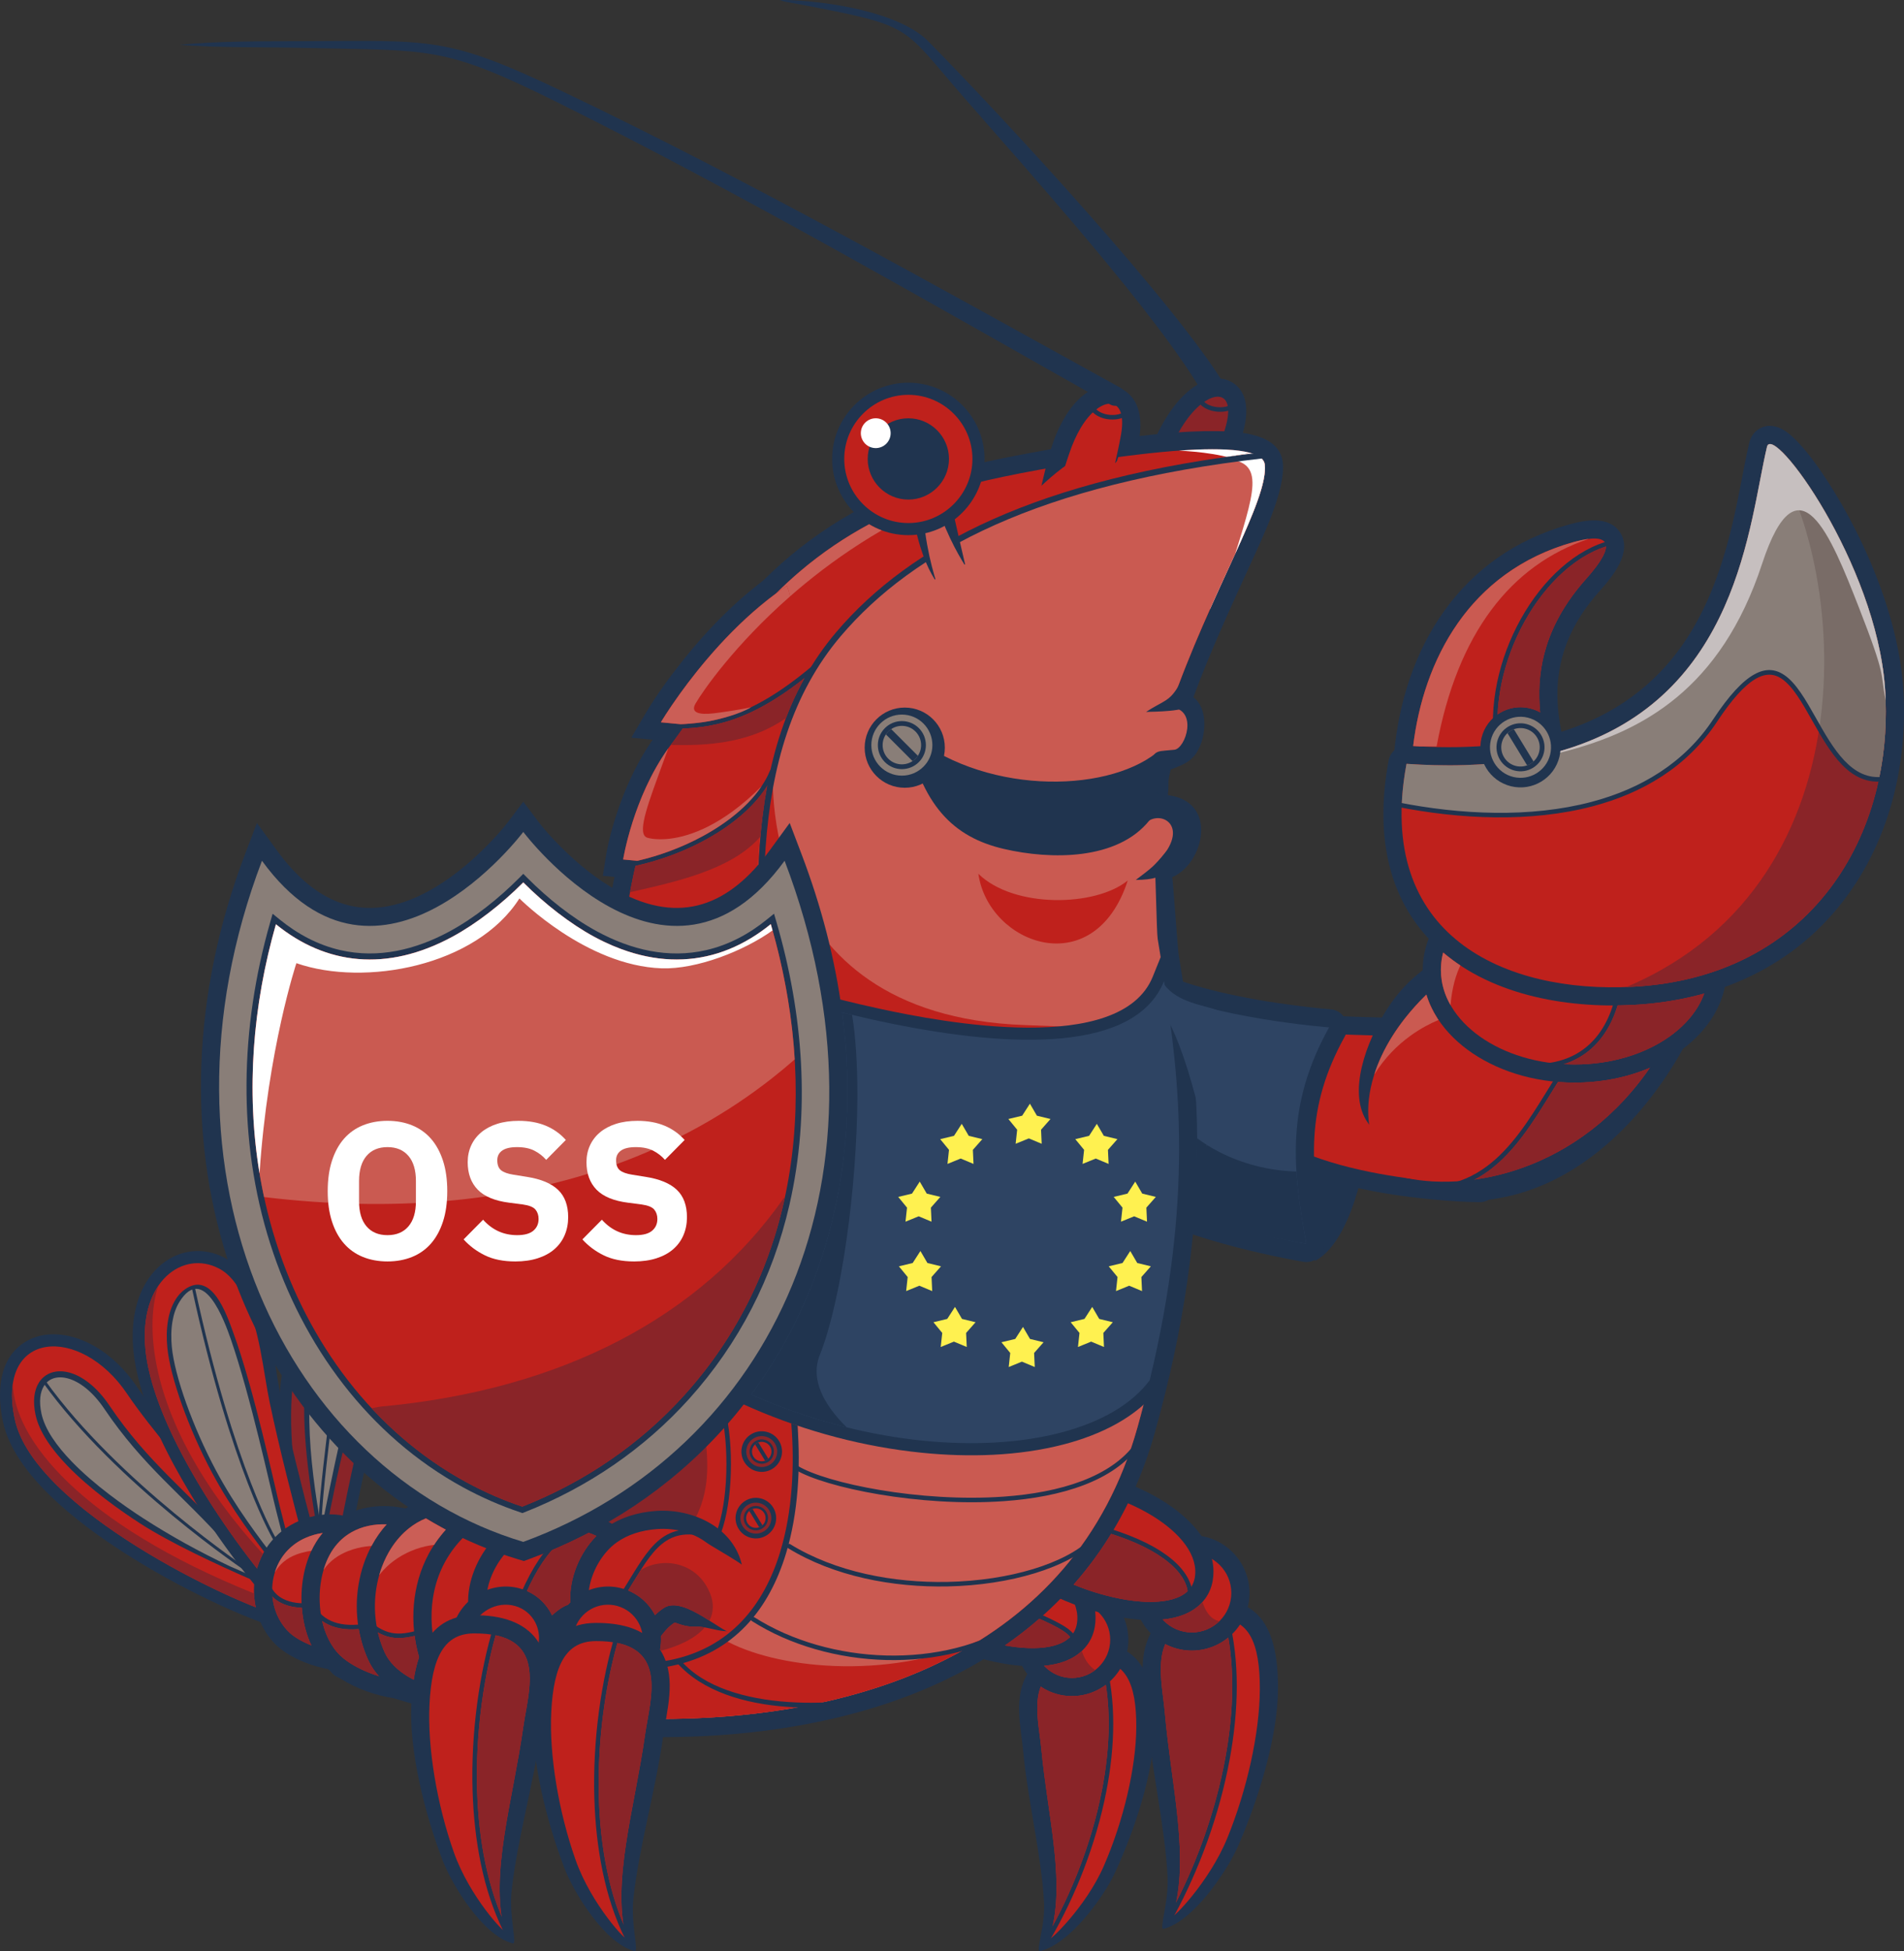 <?xml version="1.0" encoding="UTF-8"?>
<svg id="Layer_1" xmlns="http://www.w3.org/2000/svg" version="1.1" viewBox="0 0 1558.79 1596.96">
  <rect x="0" y="0" width="1558.79" height="1596.96" fill="#333333" stroke="none"/>
  <!-- Generator: Adobe Illustrator 29.4.0, SVG Export Plug-In . SVG Version: 2.1.0 Build 152)  -->
  <defs>
    <style>
      .st0 {
        fill: #8a2428;
      }

      .st0, .st1, .st2, .st3, .st4, .st5, .st6, .st7, .st8, .st9, .st10 {
        fill-rule: evenodd;
      }

      .st1 {
        fill: #c6bfbf;
      }

      .st11, .st3 {
        fill: #fff;
      }

      .st2 {
        fill: #796c67;
      }

      .st4 {
        fill: #bf211c;
      }

      .st5 {
        fill: #2e4463;
      }

      .st6 {
        fill: #ca5a51;
      }

      .st7 {
        fill: #cb5e56;
      }

      .st8 {
        fill: #fff150;
      }

      .st9 {
        fill: #20344f;
      }

      .st10 {
        fill: #897e78;
      }
    </style>
  </defs>
  <g>
    <path class="st9" d="M984.81,322.09c-35.83-62.87-141.91-180.8-195.97-242.68-51.74-59.23-39.27-57.76-136.06-76.22-12.49-2.38-6.91-.94-14.39-3.04l4.13-.15c35.13.7,94.19,10.13,117.54,33.88,62.73,63.79,204.08,216.59,243.7,283.11,1.89,3.89-.81,8.19-6.05,9.6-5.23,1.41-11.01-.61-12.9-4.5Z"/>
    <path class="st9" d="M534.28,605.46l-17.46-1.7,12-20.35c8.54-14.46,19.38-29.2,29.75-42.24,22.25-27.98,48.48-54.48,77.9-74.24l14.21-9.54,6.74,16.1c3.75,8.96,5.42,21.3,5.41,30.92-.03,24.18-9.19,46.02-24.49,64.06-13.28,15.65-29.7,28.04-48.75,34.56,1.31,2.56,2.51,5.1,3.57,7.55,9.15,21.22,11.71,44.42,2.63,66.24-8.25,19.83-22.91,34.07-42.94,40.19-8.14,2.49-18.76,3.89-27.34,2.81l-31.98-2.98,2.49-15.78c2.24-14.18,6.93-30,11.78-43.36,6.63-18.25,15.34-36.24,26.49-52.24Z"/>
    <path class="st9" d="M999.38,1310.08c-21.51-.2-44.76,4.87-56.65,25.58-12.13,21.13-5.88,45.95-3.96,67.95,3.87,44.27,14.88,90.35,17.11,132.04,1.15,21.4-7.34,44.07-3.23,43.02,24.51-6.22,52.11-47.43,61.13-68.12,16.35-37.5,32.31-88.65,32.51-128.25.17-33.11-6.45-71.86-46.92-72.23Z"/>
    <path class="st9" d="M898.24,1345.28c-21.51-.19-44.76,4.56-56.65,23.97-12.13,19.8-5.88,43.05-3.96,63.67,3.86,41.47,14.87,84.65,17.11,123.7,1.15,20.05-7.34,41.28-3.23,40.3,24.51-5.83,52.11-44.44,61.13-63.82,16.35-35.13,32.31-83.05,32.51-120.15.17-31.02-6.45-67.32-46.92-67.67Z"/>
    <path class="st4" d="M998.44,1324.95c23.61.22,33.17,18.8,32.97,58.09-.19,35.45-10.52,81.86-26.52,121.11-15,36.8-46.08,67.57-44.91,63.9,14.7-46.12-1.09-106.14-6.36-166.51-2.61-29.91-16.86-77.15,44.82-76.59Z"/>
    <path class="st4" d="M897.3,1359.21c23.61.21,33.17,17.61,32.97,54.42-.19,33.21-10.52,76.69-26.52,113.46-15,34.48-46.08,63.3-44.91,59.86,14.7-43.21-1.09-99.43-6.36-155.99-2.61-28.02-16.86-72.28,44.82-71.75Z"/>
    <path class="st9" d="M1002.36,1325.29c-.26-.99.34-2,1.33-2.26.99-.26,2,.34,2.26,1.33,9.04,34.78,8.23,75.11.81,115.42-8.36,45.43-25.12,90.88-45.59,128.33-.49.9-1.61,1.23-2.51.74-.9-.49-1.23-1.61-.74-2.51,20.3-37.12,36.91-82.18,45.2-127.23,7.33-39.82,8.15-79.6-.75-113.82Z"/>
    <path class="st9" d="M901.24,1359.59c-.27-.99.31-2.01,1.29-2.28.99-.27,2.01.31,2.28,1.29,9.05,32.62,8.24,70.44.81,108.24-8.37,42.59-25.14,85.19-45.62,120.29-.52.88-1.66,1.18-2.54.67-.89-.52-1.19-1.65-.67-2.54,20.29-34.76,36.89-76.96,45.18-119.13,7.33-37.28,8.15-74.51-.74-106.54Z"/>
    <path class="st9" d="M975.74,1350.96c26,0,47.2-21.21,47.2-47.2s-21.2-47.2-47.2-47.2-47.2,21.2-47.2,47.2,21.21,47.2,47.2,47.2Z"/>
    <path class="st4" d="M975.74,1336.09c17.81,0,32.33-14.52,32.33-32.33s-14.52-32.33-32.33-32.33-32.33,14.52-32.33,32.33,14.52,32.33,32.33,32.33Z"/>
    <path class="st9" d="M877.63,1388.22c25.42,0,46.15-20.73,46.15-46.15s-20.73-46.15-46.15-46.15-46.15,20.73-46.15,46.15,20.73,46.15,46.15,46.15Z"/>
    <path class="st4" d="M877.63,1373.34c17.23,0,31.28-14.05,31.28-31.28s-14.05-31.28-31.28-31.28-31.28,14.05-31.28,31.28,14.05,31.28,31.28,31.28Z"/>
    <path class="st9" d="M763.61,1238.82c9.32.3,18.63,1.38,27.8,3.11,24.51,4.63,50.2,14.37,70.69,28.75,17.5,12.28,34.8,30.81,34.81,53.55,0,2.47-.21,4.93-.63,7.37-.92,5.32-2.96,10.3-6.15,14.67-21.76,29.75-80.47,15.04-108.68,4.16-16.8-6.48-33.88-15.3-48.02-26.52-16.7-13.25-30.8-33.9-22.21-55.88,8.08-20.67,31.56-29.87,52.39-29.2Z"/>
    <path class="st4" d="M763.13,1253.68c59.81,1.93,124.68,39.47,118.5,75.38-6.34,36.77-95.79,17.44-138.96-16.82-38.05-30.19-13.06-59.65,20.46-58.57Z"/>
    <path class="st9" d="M860.15,1200.98c9.32.3,18.64,1.38,27.8,3.11,24.51,4.63,50.2,14.37,70.69,28.75,17.5,12.28,34.8,30.81,34.82,53.55,0,2.47-.21,4.93-.63,7.37-.92,5.32-2.96,10.3-6.15,14.67-21.76,29.75-80.47,15.04-108.68,4.16-16.8-6.48-33.88-15.3-48.02-26.52-16.7-13.25-30.8-33.9-22.21-55.88,8.08-20.67,31.56-29.87,52.39-29.2Z"/>
    <path class="st4" d="M859.67,1215.85c59.81,1.93,124.68,39.47,118.5,75.38-6.34,36.77-95.79,17.44-138.96-16.82-38.05-30.2-13.06-59.65,20.46-58.57Z"/>
    <path class="st9" d="M896.77,1251.59c-.99-.26-1.58-1.28-1.31-2.27.26-.99,1.28-1.58,2.27-1.31,26.91,7.24,45.17,15.96,57.24,24.74,16.54,12.04,21.58,24.35,21.26,33.26-.04,1.02-.9,1.82-1.92,1.79-1.02-.04-1.82-.89-1.79-1.92.28-7.91-4.4-18.98-19.74-30.14-11.72-8.53-29.57-17.03-56.02-24.14Z"/>
    <path class="st9" d="M833.04,1317.09c-.94-.4-1.38-1.49-.98-2.43.4-.94,1.49-1.38,2.43-.98,17.92,7.64,29.79,12.92,37.05,17.52,7.9,5,10.62,9.36,9.7,14.93-.17,1.01-1.12,1.69-2.13,1.53-1.01-.17-1.69-1.12-1.53-2.13.65-3.87-1.61-7.13-8.01-11.18-7.04-4.46-18.78-9.67-36.53-17.24Z"/>
    <path class="st9" d="M1076.69,1031.94c28.33-14.69,43.02-78.7,43.02-109.13s-36.73-60.86-36.73-60.86c0,0-60.86,5.25-6.3,170Z"/>
    <path class="st9" d="M254.53,1320.14c-4.8-14.39-8.45-30.21-11.68-45-5.02-23-9.06-46.41-11.66-69.81-3.78-33.95-7.4-92.29,14.99-120.66,10.74-13.61,27.59-27.4,46.1-21.06,13.49,4.62,21.02,18.04,24.15,31.19,3.86,16.22,1.97,34.11-3.1,49.86-3.67,11.38-6.65,23.16-9.45,34.78-3.46,14.35-6.6,28.79-9.6,43.24-7.04,33.91-13.49,68.18-19.24,102.35-.8,4.77-4.81,8.2-9.65,8.27-4.83.06-8.93-3.27-9.86-8.01l-1-5.14Z"/>
    <path class="st0" d="M264.14,1317.61c-10.74-31.89-45.91-181.5-10.17-226.79,35.73-45.28,66.66-1.15,49.93,50.8-16.74,51.95-38.62,181.76-38.62,181.76l-1.13-5.77Z"/>
    <path class="st9" d="M259.85,1252.24c-2.51-13.36-4.66-26.8-6.36-40.29-3.66-29.08-10.99-90.6,8.26-114.99,4.82-6.11,15.51-17.53,24.11-14.59,6.31,2.16,9.86,11,11.29,17.02,3,12.62,1.26,26.94-2.69,39.18-8.41,26.09-15.01,53.25-20.58,80.07-2.32,11.19-4.58,22.4-6.77,33.63-.46,2.36-1.49,4.02-3.89,4.01-2.4,0-2.92-1.68-3.37-4.04Z"/>
    <path class="st10" d="M263.24,1251.33c2.19-11.26,4.45-22.49,6.78-33.68,5.51-26.55,11.41-54.8,19.72-80.59,3.65-11.33,5.37-24.79,2.58-36.52-.92-3.86-3.75-11.99-8.07-13.47-5.74-1.97-15.81,9.42-18.61,12.97-19.36,24.53-12.88,95.56-2.4,151.29Z"/>
    <path class="st9" d="M943.1,365.25c4.07-10.24,9.22-20.27,15.58-29.29,5.62-7.98,12.85-15.81,21.27-20.88,8.6-5.17,19.2-7.56,28.41-2.33,14.66,8.33,13.26,27.1,9.31,40.96-2.8,9.82-6.16,19.52-9.41,29.2-4.82,14.34-21.5,18.23-34.92,17.14-12.34-1.01-26.58-6.46-30.83-19.27-1.7-5.11-1.39-10.54.59-15.52Z"/>
    <path class="st0" d="M956.92,370.74c4.18-10.51,9.04-19.3,13.91-26.22,18.81-26.68,41.93-27.86,32.53,5.1-2.52,8.83-5.94,18.82-9.21,28.54-4.18,12.43-43.34,7.93-37.24-7.42Z"/>
    <path class="st9" d="M1061.53,829.67c9.36.69,18.74,1.23,28.12,1.68,34.62,1.65,69.76,2.27,104.43,1.92,7.51-.08,13.83,5.35,14.88,12.8l17.05,120.91c.63,4.44-.59,8.51-3.54,11.88-2.96,3.37-6.83,5.11-11.31,5.07-12.4-.11-25.23-1.03-37.56-2.17-26.53-2.45-53.48-6.64-79.2-13.62-28.59-7.77-60.62-20.44-81.43-42.26-14.52-15.21-25.51-35.4-16.28-56.41,9.5-21.63,38.76-34.71,60.59-39.48,1.47-.32,2.77-.41,4.27-.3Z"/>
    <path class="st4" d="M1060.44,844.5c59.81,4.41,133.79,3.64,133.79,3.64l17.05,120.91s-137.73-1.22-187.57-53.44c-49.84-52.23,36.73-71.1,36.73-71.1Z"/>
    <path class="st9" d="M1190.63,776.81c9.35-3.26,19.03-6.14,28.55-8.84,20.55-5.82,41.62-10.8,62.73-14.09,30.86-4.82,81.5-9.43,103.8,17.74,23.27,28.35,1.81,71.34-14.17,97.59-32.17,52.82-81.69,100.46-144.65,111.5-41.99,7.37-47.62.28-69.95-39.37-7.61-13.5-25.46-6.28-36.82-21.98-17.66-24.41-1.43-67.22,15.4-93.38,16.54-25.7,33.36-34.85,51.59-47.38,1.15-.79,2.22-1.33,3.53-1.79Z"/>
    <path class="st4" d="M1195.53,790.86c-70.16,50.4-86.09,113.18-69.2,147.51,8.42,17.11,4.45,21.42,25.29,25.81,55.17,11.62,149.37-7.72,207.22-102.7,98.57-161.83-163.3-70.62-163.3-70.62Z"/>
    <path class="st9" d="M1289.17,886.1c68.52,0,124.4-41.45,124.4-92.26s-55.88-92.26-124.4-92.26-124.4,41.45-124.4,92.26,55.88,92.26,124.4,92.26Z"/>
    <path class="st4" d="M1289.17,871.23c60.33,0,109.53-34.77,109.53-77.39s-49.2-77.39-109.53-77.39-109.53,34.76-109.53,77.39,49.2,77.39,109.53,77.39Z"/>
    <path class="st9" d="M1284.35,429.34c13.31-3.71,32.86-7.43,41.96,6.37,10.62,16.1-6.28,36.35-16.57,47.85-23.79,26.59-36.51,56.1-34.51,91.97.66,11.81,2.86,22.93,5.19,34.46,1.94,9.62,4.62,21.43,0,30.63-12.71,25.35-53.55,16.56-75.16,10.97-18.25-4.72-37.58-11.28-55.01-18.62-6.06-2.55-9.62-8.47-9.04-15.01,7.76-87.95,54.49-163.93,143.13-188.61Z"/>
    <path class="st4" d="M1288.34,443.66c-90.05,25.07-125.99,104.03-132.3,175.59,0,0,97.82,41.17,111.1,14.69,7.91-15.77-36.4-84.38,31.53-160.31,24.99-27.93,20.5-38.55-10.33-29.97Z"/>
    <path class="st9" d="M1152.54,610.32c87.46,6.14,176.57-8.97,227.94-87.01,17.13-26.02,27.93-55.47,35.63-85.5,3.46-13.51,6.29-27.15,8.96-40.84,2.26-11.57,4.35-23.26,7.09-34.72,1.16-4.85,4.06-9.03,8.45-11.5,6.94-3.9,14.49-2.22,20.79,1.91,4.09,2.68,7.84,6.31,11.16,9.87,9.13,9.78,17.37,21.54,24.59,32.77,20.58,32.02,38.01,69.03,49.03,105.44,6,19.83,10.38,40.44,11.86,61.13,4.07,56.88-8.39,115.67-40.29,163.45-41.57,62.26-107.04,93.36-180.77,97.2-55.56,2.89-118.94-8.33-160.82-47.69-42.9-40.32-49.66-96.93-39.29-152.4,1.4-7.47,8.09-12.64,15.66-12.1Z"/>
    <path class="st4" d="M1151.5,625.16c-26.45,141.52,81.2,187.89,184.72,182.51,147.26-7.67,215.53-125.24,206.99-244.73-7.28-101.83-91.81-217.19-96.58-197.23-18.46,77.3-26.43,278.31-295.13,259.45Z"/>
    <path class="st0" d="M1331.4,807.88c1.61-.06,3.21-.13,4.82-.21,147.26-7.67,215.53-125.24,206.99-244.73-7.22-101.04-90.5-215.39-96.44-197.64,63.53,87.31,92.21,354.78-115.37,442.59Z"/>
    <path class="st9" d="M946.42,794.19c15.68,8.14,34.64,13.58,51.79,17.67,20.39,4.87,41.28,8.37,62.06,11.07,9.58,1.24,19.33,2.39,28.96,3.13,5.2.4,9.48,3.19,11.95,7.78,2.47,4.59,2.44,9.7-.09,14.26-32.42,58.45-28.49,104.21-17.05,167.29.89,4.94-.55,9.59-4.09,13.14-3.54,3.56-8.18,5.03-13.12,4.16-39.81-6.99-113.06-24.18-145.09-47.77-10.03-7.39-18.55-16.26-24.28-27.4-10.33-20.11-9.03-42.77-4.4-64.24,6.62-30.69,20.34-63.08,32.85-91.82,1.7-3.92,4.64-6.66,8.67-8.08,4.03-1.43,8.03-1.15,11.82.82Z"/>
    <path class="st5" d="M939.57,807.39c49.87,25.88,148.53,33.5,148.53,33.5-35.28,63.62-30.11,114.12-18.67,177.16,0,0-101.85-17.85-138.84-45.1-38.88-28.64-33.02-68.99,8.99-165.56Z"/>
    <path class="st9" d="M228.7,1332.57c-7.69-1.99-15.49-4.9-22.87-7.81-10.57-4.17-21-8.79-31.28-13.65-25.67-12.14-50.95-26.01-74.79-41.44-35.3-22.84-88.01-62.48-97.33-105.97-4.95-23.09-4-52.23,18.8-65.74,14.3-8.47,31.77-6.95,46.63-.83,18.18,7.49,33.41,21.81,44.3,37.96,8.27,12.26,17.56,24.13,26.84,35.65,11.41,14.17,23.18,28.06,35.08,41.81,28.09,32.44,57.13,64.52,86.6,95.73l10.47,11.09-39.53,13.95-2.93-.75Z"/>
    <path class="st4" d="M231.18,1322.97c-40.66-10.49-203.31-87.88-219.05-161.34-15.74-73.46,53.78-77.39,91.82-20.99,38.04,56.4,149.53,174.46,149.53,174.46l-22.3,7.87Z"/>
    <path class="st10" d="M205.48,1292.58c-18.25-19.96-10.01-18.67-27.65-39.04-21.89-25.28-71.64-74.1-90.33-101.81-27.24-40.38-64.22-32.69-55.99,5.74,7.13,33.29,58.57,70.89,85.45,88.28,22.73,14.71,71.53,38.7,96.01,50.27,5.6,2.65-13.9-6.25-7.49-3.45Z"/>
    <path class="st9" d="M204.01,1288.82c-6.58-7.25-12.72-18.31-18.94-25.3-35.75-40.17-67.79-63.22-99.62-110.4-9.81-14.54-20.81-22.59-30.29-25.03-4.24-1.08-8.14-1.03-11.45.08-3.2,1.08-5.87,3.17-7.75,6.2-3.13,5.04-4.15,12.67-2.02,22.6,2.78,12.96,12.5,26.57,24.84,39.33,18.42,19.04,42.59,36.06,58.48,46.34,11.14,7.21,22.62,14.06,34.31,20.54,12.04,6.67,24.34,12.95,36.75,18.82,2.32,1.1,13.16,5.65,15.69,6.83h0ZM188.76,1260.23c9.27,10.42,9.69,21,18.54,30.68l7.86,8.59-9.35-6.63c-27.4-11.97-66.21-29.91-91.24-46.1-16.1-10.42-40.6-27.68-59.33-47.04-12.92-13.36-23.14-27.76-26.14-41.75-2.41-11.26-1.11-20.14,2.66-26.22,2.51-4.05,6.09-6.85,10.38-8.29,4.19-1.41,9.05-1.5,14.23-.17,10.57,2.71,22.65,11.42,33.18,27.04,31.69,46.99,63.61,69.88,99.21,109.88Z"/>
    <path class="st9" d="M235.52,1326.68c-5.93-5.28-11.54-11.43-16.78-17.39-7.5-8.54-14.67-17.42-21.59-26.43-17.3-22.52-33.45-46.41-47.62-71.02-17.78-30.89-36.88-70.63-40.32-106.45-1.84-19.2.48-39.84,10.85-56.5,8.23-13.23,21.17-22.92,36.9-24.68,16.13-1.8,30.99,5.17,41.88,16.81,23.53,25.13,23.93,67.59,30.78,100.73,3.68,17.81,7.81,35.55,12.12,53.22,10.18,41.69,21.36,83.49,33.32,124.72l4.25,14.64-41.53-5.64-2.26-2.01Z"/>
    <path class="st4" d="M242.11,1319.27c-27.63-24.57-115.69-138.44-123.03-214.83-5.38-56.03,30.91-81.41,60.01-66.29,9.16,4.76,14.84,13.01,19.92,22.44,13.68,25.37,16.54,62.56,21.95,88.12,15.75,74.45,44.58,173.74,44.58,173.74l-23.43-3.18Z"/>
    <path class="st10" d="M233.13,1280.5c-2.84-10.39,4.72-6.38,1.78-17.25-8.28-30.57-41.31-213.21-74.65-209.48-6.51.73-11.62,5.47-14.95,10.83-6.74,10.84-7.68,25.58-6.5,37.95,2.33,24.23,17.21,65.98,36.43,101.97,17.02,31.87,37.78,58.43,51.25,75.97,3.78,4.92,2.2-5.4,6.63.02Z"/>
    <path class="st9" d="M231.34,1280.99v-.05s-.16.3-.16.3c-.34.7-.68,1.39-1.36,1.91-1.34,1.03-2.84.99-4.79-1.55l-1.79-2.34c-13.51-17.57-33.27-43.26-49.62-73.88-9.66-18.08-18.21-37.57-24.64-55.57-6.47-18.12-10.82-34.8-12-47.1-.66-6.91-.68-14.56.58-21.88,1.05-6.15,2.99-12.08,6.19-17.22,1.9-3.06,4.37-5.95,7.33-8.09,22.22-16.09,34.41,20.18,39.84,35.02,17.27,47.17,33.53,124.34,38.69,144.61,3.28,12.89,5.8,22.8,7.11,27.61,1.71,6.33.27,8.38-1.16,10.4-.9,1.28-1.79,2.53-.64,6.77.22.7,0,1.5-.6,1.99-.79.64-1.96.52-2.61-.27-.2-.24-.21-.51-.18-.73l-.17.05h0ZM230.63,1276.98c-.17-3.03.85-4.47,1.88-5.94.93-1.32,1.87-2.65.61-7.31-1.37-5.05-3.87-14.88-7.12-27.66-4.73-18.58-20.73-92.8-36.99-139.83-5.22-15.09-22.42-62.34-42.12-30.67-2.92,4.69-4.7,10.17-5.68,15.88-1.2,6.99-1.18,14.29-.55,20.91,1.15,11.96,5.43,28.33,11.81,46.2,6.39,17.89,14.87,37.21,24.41,55.08,16.2,30.33,35.85,55.89,49.29,73.36l1.8,2.34c.3-.6.64-1.2,1.23-1.69.44-.36.91-.61,1.42-.69Z"/>
    <path class="st9" d="M977.03,570.67c11.9,9.12,9.78,29.05,5.97,38.59-4.75,11.92-10.36,15.36-24.56,20.54-3.01,12.2-1.05,8.18-2.29,21,41.75,5.25,29.47,56.22,3.56,67.12.75,4.6,4.48,58.78,5.23,63.37,2.51,15.32,5,30.64,7.12,46.04,4.25,30.73,7.09,61.44,7.89,92.47,2.21,85.98-11.29,169.9-34.45,252.55-20.17,71.98-60.57,131.07-122.04,173.87-61.48,42.81-136.31,63.96-210.14,71.83-62.27,6.63-126.69,4.28-188.57-5.08-48.92-7.4-102.24-19.91-147.66-39.92-12.11-5.34-9.09-18.65-7.13-28.15,1.85-8.96,4.55-18.05,8.18-26.46,6.71-15.54,17.93-31.11,35.89-33.69,10.7-1.54,22.2-4.63,32.64-7.44,15.64-4.21,31.2-8.91,46.6-13.94,17.12-5.58,34.36-11.61,50.97-18.55,5.02-2.1,19.72-8.35,24.87-12.44.97-3.15,1.89-6.33,2.75-9.51,11.74-43.36,14.57-90.8,15.39-135.56.97-53.3-.98-106.71-1.05-160.04-.14-116.55,8.18-233.61,60.41-340,53.77-109.53,132.54-176.27,250.5-206.79,14.72-3.81,30.2-6.73,45.14-9.54,22.92-4.31,45.99-8.11,69.1-11.27,27.57-3.76,57.13-7.18,84.96-6.82,18.12.24,51.36,1.92,53.91,25.82,2.4,22.49-17.12,62.45-26.44,82.9-16.5,36.21-33.02,71.84-46.77,109.11Z"/>
    <path class="st4" d="M800.87,394.87c-93.81,24.27-180.34,75.62-240.88,198.94-103.62,211.09-28.82,467.09-73.74,632.93-1.14,4.2-2.35,8.34-3.65,12.42-4.91,15.48-131.28,55.25-166.42,60.3-26.24,3.77-34.29,59.42-33.06,59.96,151.6,66.78,564.59,106.85,648.08-191.1,56.78-202.61-3.61-367.43-18.4-461.91h11.7c9.96,0,18.1-8.15,18.1-18.1h0c0-9.96-8.15-18.1-18.1-18.1h-16.61c-3.81-35.47-26.2-27.29-16.08-63.14l44.23-9.18c9.75-2.02-16,1.04-16-8.92h0c0-9.52,47.64-9.51,38.29-10.18,32.55-93.77,80.27-169.13,77.13-198.56-3.37-31.58-198.52,5.3-234.59,14.63Z"/>
    <path class="st3" d="M990.44,498.96c24.79-55.61,47.19-98.27,45.01-118.73-1.31-12.28-31.6-14.2-70.26-11.43,13.91.69,43.06,3.42,52.25,10.6,6.46,5.05-4.1,12.24-5.73,22.77-2.94,18.98-12.55,60.56-21.28,96.79Z"/>
    <path class="st6" d="M964.74,909.54c-2.22-54.82-10.29-100.39-16.97-141.21-.84-5.14-1.66-55.33-2.44-60.33,29.82-29.39,7.98-44.3-4.91-36.2-1.92-17.86-3.04-28.11,3.32-51.38,1.46-5.33,5.06-5.64,10.76-6.15l6.9-.62c9.2-.83,19.98-33.19-3.08-34.84,32.55-93.77,80.27-169.13,77.13-198.56-.46-4.35-4.58-7.39-11.39-9.39-54.25,7.99-202.65,37.29-289.69,103.71-84.11,64.19-124.28,177.61-111.44,282.28,0,0,37.78,116.48,55.62,125.92,17.58,9.31,183.96,108.29,286.2,26.78Z"/>
    <path class="st4" d="M962.23,871.57c-.81-8.84-1.74-17.44-2.75-25.81-27.25-2.4-11.31-2.73-120.9-6.79-224.62-8.32-204.81-213.18-205.86-209.4-11.51,41.3-14.97,85-9.79,127.26,0,0,37.78,116.48,55.62,125.92,6.19,3.28,30.87,17.69,64.69,31.41,78.92-13.55,164.83-30.95,219-42.6Z"/>
    <path class="st6" d="M1011.24,453.26c15.09-33.2,25.75-58.62,24.21-73.02-.46-4.35-4.58-7.39-11.39-9.39-52.39,7.72-196.31,36.89-284.74,98.61-56.03,39.11-89.5,100.32-105.05,165.74,37.08-79.42,190.44-169.28,318.15-187.92,30.37-4.43,48.71-1.45,58.82,5.99Z"/>
    <path class="st3" d="M1011.24,453.26c15.09-33.2,25.75-58.62,24.21-73.02-.46-4.35-4.58-7.39-11.39-9.39-7.37,1.09-16.55,2.6-27.13,4.56,37.89-.03,32.83,19.25,14.31,77.86Z"/>
    <path class="st6" d="M535.3,1406.88c164.66,1.28,343.98-53.27,395.9-238.54,7.67-27.38,13.79-53.19,18.61-77.63-7.57-25.08-16.28-39.52-16.28-39.52l-228.76-172.09c-10.23,85.21-59.13,148.61-53.74,234.63,3.97,63.48,5.54,133.25-24.81,190.26-27.17,51.04-77.1,58.34-100.36,58.34-1.82,10.28,8.06,35.97,9.44,44.56Z"/>
    <path class="st4" d="M535.3,1406.88c92.82.72,190.3-16.31,266.99-64.49-78.15,33.73-168.73,22.85-209.44-.31-24.12,16.78-50.83,20.14-66.35,20.23l-.71.41c-1.5,10.54,8.14,35.68,9.5,44.16Z"/>
    <path class="st9" d="M514.32,759.86c8.28,4.4,18.01,8.17,26.73,11.62,15.81,6.24,31.86,11.99,47.96,17.44,43.07,14.58,87.35,27.24,131.8,36.84,50.4,10.89,196.66,38.8,222.97-26.43l13.34-33.07,5.65,35.21c7.47,46.57,12.52,91.82,12.47,139.1-.07,64.72-9.19,128.55-24.33,191.4l-.48,1.97-1.21,1.63c-18.41,24.74-48.9,38.9-78.01,46.53-37.31,9.78-78.36,10.78-116.58,6.92-93.89-9.48-188.21-49.51-258.86-112.26l-3.36-2.98.03-4.49c.3-48.98-1.29-97.96-1.25-146.95.05-51.77,1.8-103.66,8.64-155.02l1.88-14.14,12.6,6.7Z"/>
    <path class="st5" d="M509.66,768.61c-13.65,102.6-6.72,207.09-7.3,300.73,149.45,132.74,379.63,139.98,438.91,60.31,35.75-148.44,24.49-246.94,11.71-326.61-46.79,116.01-401.14-12.01-443.32-34.42Z"/>
    <path class="st9" d="M305.59,1344.59l3.83,17.57-13.49,3.79c-20.16,5.66-53.68-4.61-68.87-18.66-2.62-2.42-4.99-5.09-7.11-7.95-11.84-16.06-15.02-37.75-9.18-56.72,6.82-22.17,24.39-37.07,46.9-41.87,22.48-4.8,43.98,3.77,58.77,20.91,10.68,12.38,20.69,33.88,11.75,49.7l-.51.91-.64.83c-3.87,5.05-16.52,21.77-21.43,31.5Z"/>
    <path class="st4" d="M315.23,1304.03c7.93-14.03-16.6-56.83-54.46-48.75-42.6,9.09-47.69,58.82-23.61,81.09,11.49,10.62,39.87,19.44,54.76,15.26,0,0-15.01,2.35,23.32-47.6Z"/>
    <path class="st9" d="M357.66,1364.92l4.64,19.78-13.37,4.04c-23.98,7.25-63.86-6.28-81.31-23.63-24.16-24.02-26.55-69.96-11.03-99.19,19.46-36.64,65.04-41.17,98.6-22.47,23.48,13.08,42.69,41.44,33.75,69.07-.75,2.31-1.69,4.55-2.82,6.7l-.47.9-.59.82c-4.66,6.53-21.74,30.92-27.41,43.97Z"/>
    <path class="st4" d="M372.97,1312.31c9.18-17.46-1.54-42.79-25.01-55.87-24.38-13.59-62.04-14.03-78.22,16.45-13.05,24.58-10.25,63.14,8.38,81.66,13.96,13.88,48.44,25.4,66.52,19.94,0,0-18.23,3.07,28.33-62.19Z"/>
    <path class="st0" d="M566.72,1247.29c26.76-44.6,1.57-91.82,1.57-147.44s-82.9,141.14-82.9,141.14c0,0,7.87,14.69,12.59,13.12,4.72-1.57,38.3-23.08,68.73-6.82Z"/>
    <path class="st9" d="M441.41,1274.01c-23.18,36.57,4.29,73.98-10.97,102.35-1.23,2.3-2.72,4.44-4.43,6.4-16.68,19.04-48.67,19.15-71.33,13.61-20.94-5.12-43.97-17.23-53.26-37.75-9.93-21.96-11.95-47.25-6.02-70.58,5.57-21.94,18.36-42.52,38.09-54.3,36.31-21.68,76.15-4.21,105.15,21.11l9.61,8.39-6.83,10.77Z"/>
    <path class="st4" d="M428.84,1266.04c-84.77-74.02-144.18,19.43-113.88,86.44,14.11,31.19,80,43.14,99.85,20.48,17.22-19.66-13.65-63.25,14.03-106.92Z"/>
    <path class="st9" d="M457.49,1280.24l3.63,7.25-4.5,7.11c-9.15,14.43-12.63,28.11-13.48,44.98-.72,14.54.62,30.16-5.72,43.68-2.43,5.18-5.79,9.68-10.04,13.5-9.83,8.83-22.08,14.09-35.46,12.37-25.7-3.31-41.93-29.46-48.67-52.2-8.3-28.02-6.13-59.69,7.94-85.52,17.01-31.22,52.82-56.16,89.62-48.6,3.75.77,7.42,1.88,10.97,3.33,3.1,1.27,5.82,3.25,7.93,5.86,8.79,10.86,2.91,25.42-.33,37.16-.6,2.19-2.33,8.71-1.89,11.07Z"/>
    <path class="st4" d="M444.06,1286.64c-6.86-13.67,12.93-42.3,2.1-46.72-27.89-11.39-63.89,5.55-81.91,38.62-32.05,58.84,12.37,143.85,53.18,107.17,21.4-19.23-2-53.93,26.62-99.07Z"/>
    <g>
      <polygon class="st8" points="843.18 903.34 848.91 913.17 860.04 915.87 852.29 924.65 852.82 936.14 842.3 931.74 831.5 936.14 832.75 924.65 825.55 915.87 836.84 913.17 843.18 903.34"/>
      <polygon class="st8" points="837.51 1086.06 843.24 1095.88 854.36 1098.59 846.61 1107.36 847.15 1118.86 836.63 1114.46 825.83 1118.86 827.08 1107.36 819.87 1098.59 831.17 1095.88 837.51 1086.06"/>
      <g>
        <polygon class="st8" points="753.54 1023.91 759.27 1033.73 770.4 1036.44 762.65 1045.21 763.18 1056.71 752.66 1052.31 741.86 1056.71 743.11 1045.21 735.91 1036.44 747.2 1033.73 753.54 1023.91"/>
        <polygon class="st8" points="925.33 1023.91 931.06 1033.73 942.19 1036.44 934.44 1045.21 934.97 1056.71 924.45 1052.31 913.66 1056.71 914.91 1045.21 907.7 1036.44 918.99 1033.73 925.33 1023.91"/>
      </g>
      <g>
        <polygon class="st8" points="929.41 967.1 935.14 976.92 946.27 979.63 938.52 988.41 939.05 999.9 928.53 995.5 917.73 999.9 918.98 988.41 911.78 979.63 923.07 976.92 929.41 967.1"/>
        <polygon class="st8" points="752.99 967.1 758.72 976.93 769.85 979.63 762.1 988.41 762.63 999.9 752.11 995.5 741.32 999.9 742.57 988.41 735.36 979.63 746.65 976.93 752.99 967.1"/>
      </g>
      <g>
        <polygon class="st8" points="781.84 1069.67 787.57 1079.49 798.69 1082.2 790.94 1090.97 791.48 1102.47 780.96 1098.07 770.16 1102.47 771.41 1090.97 764.21 1082.2 775.5 1079.49 781.84 1069.67"/>
        <polygon class="st8" points="894.19 1069.67 899.92 1079.49 911.05 1082.2 903.3 1090.97 903.83 1102.47 893.31 1098.07 882.52 1102.47 883.77 1090.97 876.56 1082.2 887.85 1079.49 894.19 1069.67"/>
      </g>
      <g>
        <polygon class="st8" points="897.97 919.82 903.7 929.64 914.82 932.35 907.07 941.12 907.61 952.62 897.09 948.22 886.29 952.62 887.54 941.12 880.34 932.35 891.63 929.64 897.97 919.82"/>
        <polygon class="st8" points="787.37 919.82 793.1 929.64 804.23 932.35 796.48 941.12 797.01 952.62 786.49 948.22 775.7 952.62 776.94 941.12 769.74 932.35 781.03 929.64 787.37 919.82"/>
      </g>
    </g>
    <path class="st9" d="M642.1,1081.83c1.89-56.66-4.31-118.21-10.56-180.25-14.37-142.59-29-287.77,53.28-384.43,30.01-35.25,71.14-66.8,128.01-92.14,56.74-25.29,129.15-44.42,221.83-54.92l.54,4.92c-92.15,10.44-164.08,29.43-220.36,54.52-56.15,25.03-96.72,56.12-126.27,90.83-80.91,95.05-66.38,239.19-52.12,380.75,6.27,62.19,12.48,123.88,10.58,180.89l-4.94-.16Z"/>
    <path class="st9" d="M946.88,616.08c-42.46,33.67-143.61,34.59-205.11-18.06,12.61,61.26,38.7,87.17,80.07,96.79,38.63,8.99,93.04,9.38,119.21-23.38,12.62-15.79,3.14-30.24,5.83-55.35Z"/>
    <path class="st9" d="M468.63,1328.01c-.34.17-.7.4-.95.56-11.33,7.28-15.52,20.57-27.88,26.33-12.22,5.7-24.66.77-35.37-5.74-37.51-22.79-19.61-78.01,10.51-98.88,12.26-8.49,26.52-12.58,41.28-13.64,29.95-2.14,63.96,13.52,69.13,45.91,2.33,14.6-.84,28.95-12.45,38.81-7.14,6.07-16.81,9.57-26.14,10.05-4.83.25-9.28-.45-13.87-1.92-1.18-.38-2.95-1.13-4.27-1.49Z"/>
    <path class="st4" d="M412.16,1336.45c28.26,17.17,25.11-6.02,47.49-20.39,11.5-7.39,14.82,1.1,26.37.51,9.12-.46,28.7-6.39,24.66-31.66-3.55-22.2-28.17-35.23-53.39-33.43-13.06.93-24.48,4.52-33.87,11.03-22.79,15.79-37.55,57.97-11.26,73.94Z"/>
    <path class="st9" d="M425.71,1300.13c23.38,6.6,35.74,31.14,28.28,54.06-7.3,22.43-31.4,35.99-54.25,29.54-23.38-6.6-35.74-31.14-28.28-54.06,7.3-22.43,31.4-35.99,54.25-29.54Z"/>
    <path class="st4" d="M421.67,1314.44c14.98,4.23,23.12,19.96,18.18,35.14-4.94,15.18-21.09,24.05-36.07,19.82-14.98-4.23-23.12-19.96-18.18-35.14,4.94-15.18,21.09-24.05,36.07-19.82Z"/>
    <path class="st9" d="M552.39,1328.02c-.26.15-.52.31-.7.44-10.85,7.19-14.23,20.09-26.23,26.14-12.28,6.18-25.15,1.12-36.08-5.34-37.34-22.06-23.53-77.19,6.71-98.84,12.06-8.63,26.28-12.71,40.95-13.77,29.99-2.15,64.02,13.53,70.58,45.25,2.99,14.49,6.85,40.66-4.63,50.82-7.04,6.23-23.01-1.78-32.35-1.3-4.87.25-9.34-.46-13.96-1.93-1.16-.37-2.94-1.12-4.28-1.47Z"/>
    <path class="st4" d="M496.94,1336.45c29.07,17.17,24.82-6.02,46.53-20.39,16.71-11.07,51.04,23.98,56.96,20.14,6.69-4.35,23.98-27.19,20.95-41.84-1.93-9.35-35.86-26.52-43.57-32.2-10.59-7.79-25.17-11.72-39.71-10.67-13.02.93-24.27,4.52-33.36,11.03-22.05,15.79-34.84,57.97-7.8,73.94Z"/>
    <path class="st9" d="M509.42,1300.12c23.05,6.42,36.58,30.41,30.16,53.46-6.42,23.05-30.41,36.58-53.46,30.16-23.05-6.42-36.58-30.41-30.16-53.46,6.42-23.05,30.41-36.58,53.46-30.16Z"/>
    <path class="st4" d="M505.42,1314.44c15.18,4.23,24.05,19.96,19.83,35.14-4.23,15.18-19.96,24.05-35.14,19.82-15.18-4.23-24.05-19.96-19.82-35.14,4.23-15.18,19.96-24.05,35.14-19.82Z"/>
    <path class="st9" d="M487.29,1328.31c21.52-.2,44.49,4.87,55.26,25.58,10.98,21.13,3.39,45.95.27,67.96-6.26,44.27-19.77,90.35-24.27,132.04-2.31,21.4,4.95,44.06.9,43.02-24.17-6.22-49.54-47.44-57.44-68.12-14.31-37.5-27.5-88.64-25.56-128.25,1.62-33.11,10.35-71.86,50.83-72.23Z"/>
    <path class="st4" d="M487.43,1343.19c-23.62.22-34.19,18.8-36.12,58.08-1.74,35.45,6.08,81.86,19.95,121.11,13,36.8,42.42,67.57,41.45,63.89-12.2-46.12,6.85-106.13,15.39-166.51,4.23-29.91,21.04-77.16-40.67-76.58Z"/>
    <g>
      <path class="st9" d="M740.71,579.12c-18.13,0-32.82,14.7-32.82,32.82s14.69,32.82,32.82,32.82,32.82-14.7,32.82-32.82-14.7-32.82-32.82-32.82Z"/>
      <path class="st10" d="M738.35,584.86c13.8,0,24.99,11.19,24.99,24.99s-11.19,24.99-24.99,24.99-24.99-11.19-24.99-24.99,11.19-24.99,24.99-24.99Z"/>
      <path class="st9" d="M724.45,595.94c-7.68,7.68-7.68,20.13,0,27.81,7.68,7.68,20.13,7.68,27.81,0,7.68-7.68,7.68-20.13,0-27.81-7.68-7.68-20.13-7.68-27.81,0Z"/>
      <path class="st10" d="M727.22,598.71c6.15-6.15,16.12-6.15,22.27,0,6.15,6.15,6.15,16.12,0,22.27-6.15,6.15-16.12,6.15-22.27,0-6.15-6.15-6.15-16.12,0-22.27Z"/>
      <path class="st9" d="M727.22,598.71c.74-.74,1.54-1.39,2.38-1.96l21.85,21.85c-.56.84-1.21,1.64-1.96,2.38-.74.74-1.54,1.39-2.38,1.96l-21.85-21.85c.56-.84,1.21-1.64,1.96-2.38Z"/>
    </g>
    <path class="st9" d="M769.4,365.77c0,6.9,24.01,112.23,25.27,113.9l16.65-4.12-42.9,21.45,5.94-7.43c3.86-4.84-14.75-8.91-25.27-59.13-5.72-27.28-1.58-56.2.7-66.76l1.88-8.71,17.73,1.89v8.92Z"/>
    <path class="st6" d="M759.49,365.77c-14.43,66.89,13.64,128.55,13.64,128.55l23.09-22.3s-36.73-48.53-36.73-106.25Z"/>
    <path class="st9" d="M743.65,438c34.36,0,62.38-28.02,62.38-62.38s-28.02-62.38-62.38-62.38-62.38,28.02-62.38,62.38,28.02,62.38,62.38,62.38Z"/>
    <path class="st4" d="M743.65,428.09c28.9,0,52.47-23.57,52.47-52.47s-23.57-52.47-52.47-52.47-52.47,23.57-52.47,52.47,23.57,52.47,52.47,52.47Z"/>
    <path class="st9" d="M743.65,408.89c18.32,0,33.27-14.94,33.27-33.27s-14.95-33.27-33.27-33.27-33.27,14.95-33.27,33.27,14.95,33.27,33.27,33.27Z"/>
    <path class="st3" d="M716.96,366.76c6.72,0,12.21-5.48,12.21-12.21s-5.48-12.21-12.21-12.21-12.21,5.48-12.21,12.21,5.48,12.21,12.21,12.21Z"/>
    <path class="st9" d="M938.26,582.68c14.58-9.55,19.48-8.15,27.58-23.04,2.19-.75,8.9,14.03,8.34,16.71-1.31,6.24-30.78,6.11-35.92,6.32Z"/>
    <path class="st9" d="M871.6,341.73c4.73-7.97,11.08-15.81,18.93-20.88,8.02-5.17,18.35-7.56,28.15-2.33,15.6,8.33,16.31,27.1,13.91,40.96-1.7,9.82-15.41,6.4-17.58,16.08-2.15,9.64-17.28.87-32.71.91-7.5.02-29.71,21.16-29.69,21.09,5.07-21.37,8.86-38.71,19-55.83Z"/>
    <path class="st4" d="M872.15,380.97c.51-1.77,2.63-7.95,3.19-9.63,2.72-8.25,5.97-15.3,9.38-21.05,15.81-26.68,38.8-27.86,33.1,5.1-1.53,8.84-3.83,18.82-6,28.54-2.78,12.43-44.05,12.39-39.67-2.96Z"/>
    <path class="st9" d="M226.49,695.75c33.05,45.35,73.09,61.31,123.85,33.86,17.41-9.42,33.48-22.53,47.42-36.54,6.41-6.44,13.29-13.82,18.77-21.12l11.89-15.81,11.89,15.81c5.48,7.29,12.36,14.68,18.77,21.12,13.94,14,30.01,27.12,47.42,36.54,50.76,27.45,90.8,11.48,123.85-33.86l16.17-22.18,9.75,25.66c31.75,83.51,45.97,173.99,32.39,262.81-11.84,77.42-44.29,149.43-96.83,207.77-43.3,48.08-97.61,83.9-158.29,106.14l-4.65,1.7-4.74-1.42c-21.76-6.52-42.77-15.32-62.71-26.2-85.86-46.81-146.18-128.36-175.59-220.69-16.16-50.75-22.89-104.1-21.03-157.28,2.07-59.21,14.72-117.51,35.75-172.83l9.76-25.66,16.17,22.18Z"/>
    <path class="st10" d="M214.47,704.51c-97.88,257.44,20.43,499.48,213.94,557.47,204.01-74.78,311.82-300.04,213.94-557.47-96.55,132.48-213.94-23.61-213.94-23.61,0,0-117.39,156.09-213.94,23.61Z"/>
    <path class="st9" d="M229.03,752.62c14.58,11.84,31.14,20.76,49.52,25,31.18,7.2,61.8-.32,89.48-15.29,20.51-11.09,40.4-27.08,56.87-43.61l3.51-3.53,3.51,3.53c16.47,16.53,36.37,32.52,56.87,43.61,27.68,14.97,58.3,22.49,89.48,15.29,18.42-4.25,35.01-13.2,49.62-25.08l5.8-4.71,2.09,7.17c21.79,74.73,28.04,155.13,10.46,231.4-13.7,59.46-41.19,113.15-82.06,158.53-37.11,41.21-83.25,72.48-134.77,92.81l-1.68.66-1.71-.58c-16.16-5.42-31.83-12.27-46.8-20.43-77.41-42.21-131.47-116.18-157.96-199.33-27.18-85.35-24.6-177.32-.13-262.96l2.06-7.22,5.83,4.73Z"/>
    <path class="st4" d="M225.9,756.46c-24.19,84.67-26.81,175.61.09,260.09,26.09,81.94,79.33,154.9,155.6,196.49,14.72,8.02,30.11,14.76,46,20.08,50.77-20.03,96.26-50.82,132.91-91.52,96.72-107.4,109.28-252.27,70.52-385.22-40.92,33.28-90.77,39.41-144.58,10.3-19.59-10.6-40.46-26.85-58.03-44.47-17.57,17.63-38.44,33.88-58.03,44.47-53.77,29.08-103.58,22.99-144.48-10.22Z"/>
    <path class="st9" d="M543.26,1359.7c1.85-.3,3.61-.62,5.29-.96,49.88-10.13,77.04-45.54,90.13-88.37,10.2-33.38,11.9-71.26,9.13-105.31,1.69.59,3.39,1.18,5.09,1.75,2.56,34.03.68,71.66-9.5,104.99-13.58,44.44-41.86,81.21-93.89,91.77-1.85.38-3.67.71-5.46,1l-.79-4.88Z"/>
    <path class="st6" d="M800.54,460.6c-22.05.8-42.68,14.8-46.07,31.26-3.39,16.46,11.75,29.16,33.8,28.36,22.06-.8,42.68-14.79,46.07-31.26,3.39-16.46-11.75-29.16-33.81-28.36Z"/>
    <path class="st9" d="M504.07,1336.23c.3-.98,1.33-1.53,2.31-1.24.98.3,1.53,1.33,1.23,2.31-11.76,38.66-18.72,86.94-17.33,134.21,1.21,40.79,8.63,80.79,24.56,113.13.45.92.08,2.03-.84,2.48-.92.45-2.03.07-2.48-.84-16.18-32.85-23.72-73.39-24.94-114.67-1.41-47.67,5.61-96.37,17.49-135.38Z"/>
    <path class="st9" d="M513.72,1302.6c-.54.87-1.69,1.13-2.56.59-.87-.54-1.14-1.69-.6-2.56,1.8-2.88,3.38-5.47,4.93-7.99,18.64-30.48,32.17-52.62,76.08-33.66.94.4,1.38,1.5.97,2.44-.4.94-1.5,1.38-2.44.97-40.96-17.69-53.79,3.29-71.45,32.17-1.65,2.7-3.34,5.47-4.94,8.03Z"/>
    <path class="st9" d="M429.89,1305.51c-.41.94-1.51,1.36-2.45.95-.94-.41-1.36-1.51-.95-2.45,10.1-22.86,19.72-36.2,29.38-44.11,9.8-8.03,19.56-10.47,29.84-11.55,1.02-.1,1.93.64,2.03,1.65.1,1.02-.64,1.93-1.66,2.03-9.65,1.02-18.78,3.29-27.87,10.74-9.23,7.56-18.5,20.46-28.33,42.73Z"/>
    <path class="st9" d="M554.04,1360.68c-.46-.92-.09-2.03.83-2.48.91-.46,2.03-.09,2.48.83,38.43,44.34,136.89,37.64,174.61,25.81.98-.3,2.02.24,2.32,1.22.3.98-.24,2.02-1.22,2.33-39.6,12.41-137.46,19.75-179.02-27.7Z"/>
    <path class="st9" d="M615.56,1326.78c-.86-.55-1.12-1.69-.57-2.56.55-.86,1.69-1.12,2.56-.57,61.1,38.88,154.81,43.58,216.25,3.16.85-.56,2-.32,2.56.53.56.85.33,2-.53,2.56-62.67,41.23-157.95,36.53-220.28-3.13Z"/>
    <path class="st9" d="M644.96,1266.99c-.87-.54-1.14-1.68-.6-2.55.54-.87,1.68-1.14,2.55-.6,37.02,22.84,84.67,31.83,129.02,30.89,50.49-1.06,96.57-14.95,117.66-35.88.73-.72,1.9-.72,2.62,0,.72.73.72,1.9,0,2.62-21.74,21.56-68.82,35.87-120.21,36.96-44.98.95-93.36-8.2-131.04-31.44Z"/>
    <path class="st9" d="M387.6,1322.02c21.52-.2,44.49,4.87,55.26,25.58,10.98,21.13,3.39,45.95.27,67.95-6.26,44.27-19.77,90.35-24.27,132.04-2.31,21.4,4.95,44.07.9,43.02-24.17-6.22-49.54-47.43-57.44-68.12-14.31-37.5-27.5-88.64-25.56-128.25,1.62-33.11,10.35-71.86,50.83-72.23Z"/>
    <path class="st4" d="M387.74,1336.89c-23.62.22-34.19,18.8-36.12,58.09-1.74,35.45,6.08,81.86,19.95,121.11,13,36.8,42.42,67.57,41.44,63.89-12.2-46.12,6.85-106.13,15.39-166.51,4.23-29.91,21.04-77.15-40.67-76.58Z"/>
    <path class="st9" d="M404.38,1329.93c.3-.98,1.33-1.53,2.31-1.23.98.3,1.53,1.33,1.23,2.31-11.77,38.66-18.72,86.94-17.33,134.2,1.2,40.79,8.63,80.79,24.56,113.13.45.92.08,2.03-.84,2.48-.92.45-2.03.08-2.48-.84-16.18-32.85-23.72-73.39-24.94-114.67-1.41-47.67,5.61-96.37,17.49-135.38Z"/>
    <g>
      <path class="st4" d="M644.27,479.42c-61.72,41.45-103.21,111.75-103.21,111.75l16.19,1.57s36.93,5.25,70.32-34.1c33.39-39.35,16.7-79.23,16.7-79.23Z"/>
      <path class="st4" d="M565.06,591.71c-43.8,41.45-54.89,111.76-54.89,111.76l16.87,1.57s39.2,5.25,55.58-34.1c16.38-39.35-17.56-79.23-17.56-79.23Z"/>
    </g>
    <path class="st9" d="M551.3,596.7c-1.02.04-1.88-.76-1.92-1.79-.04-1.02.76-1.88,1.79-1.92,14.55-.52,29.82-1.36,47.99-7.64,18.23-6.29,39.47-18.06,66.04-40.46.78-.66,1.95-.57,2.61.22.66.78.56,1.95-.22,2.62-26.95,22.72-48.6,34.7-67.23,41.13-18.68,6.45-34.24,7.31-49.07,7.84Z"/>
    <path class="st9" d="M519.09,708.95c-1,.21-1.99-.43-2.2-1.43-.21-1,.43-1.99,1.43-2.2,25.32-5.39,50.64-15.8,71.19-29.5,19-12.67,33.88-28.12,40.81-44.95.39-.95,1.47-1.4,2.42-1.01.95.39,1.4,1.47,1.01,2.42-7.23,17.56-22.6,33.58-42.18,46.63-20.92,13.95-46.7,24.55-72.48,30.03Z"/>
    <path class="st9" d="M216.25,1293.3c-.2-1.01.46-1.98,1.47-2.18,1.01-.2,1.98.46,2.18,1.47,4.39,22.46,31.5,19.51,31.57,19.5,1.02-.1,1.93.64,2.03,1.66.1,1.02-.64,1.92-1.66,2.02-.09,0-30.53,3.34-35.58-22.47Z"/>
    <path class="st9" d="M254.24,1316.17c-.51-.89-.21-2.02.68-2.54.89-.51,2.02-.21,2.53.67,3.67,6.32,9.01,10.9,16.17,13.39,6.97,2.43,15.68,2.93,26.27,1.18,1.01-.16,1.96.52,2.13,1.53.16,1.01-.52,1.96-1.53,2.13-11.21,1.84-20.53,1.29-28.08-1.34-8.04-2.81-14.04-7.94-18.16-15.03Z"/>
    <path class="st9" d="M296.85,1326.85c-.76-.68-.83-1.85-.14-2.61.68-.76,1.85-.83,2.61-.14,8.03,7.17,14.53,11.05,21.35,12.37,6.84,1.33,14.18.15,23.84-2.8.98-.29,2.01.26,2.31,1.24.3.98-.26,2.01-1.23,2.31-10.24,3.12-18.09,4.36-25.61,2.9-7.53-1.47-14.56-5.61-23.12-13.26Z"/>
    <path class="st9" d="M891.23,330.36c-.11-1.02.62-1.94,1.64-2.05,1.02-.11,1.94.62,2.05,1.64.22,1.9,1.09,3.54,2.4,4.9,1.73,1.79,4.22,3.11,7.01,3.91,2.86.82,6.01,1.08,8.98.75,3.41-.39,6.54-1.56,8.64-3.59.74-.71,1.91-.7,2.62.04.71.73.7,1.91-.04,2.62-2.73,2.64-6.64,4.15-10.82,4.63-3.44.39-7.09.09-10.4-.86-3.38-.97-6.45-2.62-8.66-4.9-1.87-1.93-3.12-4.3-3.43-7.07Z"/>
    <path class="st9" d="M908.83,331.07c-146.38-82.68-302.68-173.04-453.19-247.65-93.64-46.42-102.45-41.73-207.11-44.22-31.8-.76-70.3,0-101.24-2.49,29.53-3.19,70.95-2.91,101.3-3.01,105.2-.36,117.01-4.1,211.75,41.03,151.51,72.18,309.98,161.51,457,242.67,3.99,2.23,5.31,7.09,2.96,10.86-2.35,3.77-7.49,5.03-11.47,2.8Z"/>
    <path class="st9" d="M1319.24,442.21c.99-.24,1.99.38,2.23,1.37.24.99-.38,1.99-1.37,2.23-28.18,6.75-54.29,31.16-71.84,62.73-17.31,31.13-26.27,69.17-20.7,104.12.16,1.01-.53,1.96-1.54,2.12-1.01.16-1.96-.53-2.12-1.54-5.7-35.8,3.44-74.71,21.12-106.51,18.03-32.43,44.99-57.53,74.22-64.53Z"/>
    <path class="st9" d="M591.08,1159.01c-.21-1,.44-1.99,1.44-2.19,1-.21,1.99.44,2.19,1.44,3.3,15.67,4.46,35.74,3.26,54.81-1.12,17.76-4.28,34.71-9.69,46.55-.42.93-1.52,1.34-2.45.91-.93-.42-1.34-1.52-.91-2.46,5.2-11.39,8.26-27.89,9.35-45.24,1.18-18.76.04-38.47-3.19-53.82Z"/>
    <path class="st9" d="M651.27,1202.99c-.88-.53-1.16-1.67-.63-2.55.53-.88,1.67-1.16,2.55-.63,23.7,14.27,100.01,30.02,168.5,25.13,46.01-3.28,88.36-15.88,108.42-44.54.59-.84,1.74-1.05,2.58-.46.84.59,1.04,1.74.46,2.58-20.82,29.73-64.19,42.77-111.19,46.12-69.19,4.94-146.54-11.12-170.68-25.65Z"/>
    <g>
      <path class="st9" d="M627.54,1171.91c-8.92-2.17-17.91,3.31-20.08,12.23-2.17,8.92,3.31,17.91,12.23,20.08,8.92,2.17,17.91-3.31,20.08-12.23,2.17-8.92-3.31-17.91-12.23-20.08Z"/>
      <path class="st0" d="M626.61,1175.76c6.79,1.65,10.96,8.49,9.31,15.28-1.65,6.79-8.49,10.96-15.29,9.32-6.79-1.65-10.96-8.49-9.31-15.29,1.65-6.79,8.49-10.96,15.28-9.31Z"/>
      <path class="st9" d="M618.44,1179.56c-4.7,2.86-6.18,8.99-3.32,13.68,2.86,4.7,8.99,6.19,13.68,3.33,4.7-2.86,6.18-8.99,3.32-13.68-2.86-4.7-8.99-6.19-13.69-3.33Z"/>
      <path class="st4" d="M619.47,1181.25c3.76-2.29,8.67-1.1,10.96,2.66,2.29,3.76,1.1,8.67-2.66,10.96-3.76,2.29-8.67,1.1-10.96-2.66-2.29-3.76-1.1-8.67,2.66-10.96Z"/>
      <path class="st9" d="M619.47,1181.25c.45-.28.92-.5,1.4-.68l8.14,13.36c-.38.34-.79.66-1.25.94-.45.28-.92.5-1.41.68l-8.14-13.36c.38-.35.79-.66,1.25-.94Z"/>
    </g>
    <path class="st9" d="M1251.01,874.4c-1.02-.05-1.81-.92-1.76-1.94.05-1.02.92-1.81,1.94-1.76,19.13.96,33.99-3.64,45.2-11.93,12.82-9.47,20.95-23.81,25.32-40.21.26-.99,1.28-1.58,2.27-1.32.99.26,1.58,1.27,1.32,2.26-4.58,17.17-13.15,32.23-26.71,42.24-11.88,8.78-27.53,13.66-47.58,12.65Z"/>
    <path class="st10" d="M1147.57,659.16c92.12,17.62,203.58,10.81,256.54-69.4,73.79-111.73,72.21,49.49,134.09,48.12,5.15-24.2,6.81-49.54,5-74.95-7.28-101.83-91.81-217.19-96.58-197.23-14.85,62.2-22.91,204.49-165.47,247.89-4.66,1.42-9.46,2.73-14.4,3.93-26.38,6.4-56.98,9.62-92.54,8.73-7.36-.19-14.92-.55-22.71-1.09-.49,2.62-.93,5.21-1.33,7.76-1.43,9.16-2.28,17.9-2.59,26.24Z"/>
    <path class="st2" d="M1489.42,596.21c12.34,21.42,26.42,42.17,48.79,41.67,5.15-24.2,6.81-49.54,5-74.95-7.22-101.04-90.5-215.39-96.44-197.64,32.93,45.27,56.5,138.94,42.65,230.92Z"/>
    <path class="st9" d="M1143.71,660.3c-1.01-.2-1.66-1.17-1.47-2.18.2-1.01,1.17-1.66,2.18-1.47,51.06,10.16,108.44,12.91,158.51-.33,40.33-10.66,75.93-31.69,99.64-67.58,26.38-39.95,43.76-45.81,57.95-36.44,9.9,6.54,17.85,20.61,26.26,35.52,13.93,24.67,29.2,51.71,55.77,47.83,1.01-.15,1.96.56,2.11,1.57.15,1.01-.55,1.96-1.57,2.11-29.08,4.25-45-23.95-59.53-49.69-8.19-14.5-15.92-28.19-25.09-34.24-12.32-8.14-28-2.18-52.81,35.4-24.27,36.74-60.62,58.25-101.79,69.12-50.68,13.39-108.64,10.64-160.17.38Z"/>
    <g>
      <path class="st9" d="M1252.56,579.74c-17.61-4.28-35.36,6.53-39.64,24.15-4.28,17.62,6.53,35.36,24.15,39.64,17.62,4.28,35.36-6.53,39.64-24.15,4.28-17.62-6.53-35.36-24.15-39.64Z"/>
      <path class="st10" d="M1250.72,587.35c13.41,3.26,21.64,16.77,18.39,30.18-3.25,13.41-16.77,21.65-30.18,18.39-13.41-3.26-21.64-16.77-18.39-30.18,3.26-13.41,16.77-21.64,30.18-18.39Z"/>
      <path class="st9" d="M1234.59,594.85c-9.27,5.65-12.21,17.75-6.56,27.02,5.65,9.27,17.75,12.21,27.02,6.56,9.27-5.65,12.21-17.75,6.56-27.02-5.65-9.27-17.75-12.21-27.02-6.56Z"/>
      <path class="st10" d="M1236.63,598.19c7.43-4.52,17.12-2.17,21.64,5.25,4.52,7.43,2.17,17.12-5.26,21.64-7.43,4.52-17.12,2.17-21.64-5.26-4.53-7.43-2.17-17.12,5.25-21.64Z"/>
      <path class="st9" d="M1236.63,598.19c.9-.54,1.83-.99,2.77-1.34l16.08,26.39c-.75.68-1.57,1.31-2.46,1.85-.9.54-1.83.99-2.77,1.34l-16.07-26.38c.75-.69,1.57-1.31,2.46-1.85Z"/>
    </g>
    <path class="st9" d="M1274.73,879.93c.56-.86,1.71-1.1,2.56-.55.86.56,1.1,1.7.54,2.56-2.98,4.6-5.94,9.38-8.96,14.27-27.45,44.33-60.17,97.18-137.97,72.11-.98-.31-1.51-1.36-1.2-2.33.31-.97,1.36-1.51,2.33-1.2,75.04,24.18,106.93-27.33,133.68-70.53,3.06-4.94,6.06-9.78,9.01-14.34Z"/>
    <path class="st6" d="M486.45,959.1c5.01-1.6,9.94-3.27,14.81-5,0,0,0,0,0,0,51.31-18.23,94.68-43.21,130.84-71.63,6.4-5.03,12.57-10.17,18.53-15.4-1.02-16.78-2.96-33.58-5.76-50.31-3.39-20.28-8.05-40.47-13.85-60.38-2.56,2.09-5.16,4.07-7.8,5.93-22.47,15.96-47.41,24.01-74.05,22.92-13.13-.54-26.68-3.3-40.56-8.44,0,0-.01,0-.02,0-4.7-1.74-9.43-3.75-14.2-6.04-2.64-1.27-5.29-2.62-7.96-4.06-19.59-10.6-40.46-26.85-58.03-44.47-17.57,17.63-38.44,33.88-58.03,44.47-53.77,29.08-103.58,22.99-144.48-10.22-20.71,72.49-25.61,149.59-9.71,223.28,107.04,12.87,196.46,3,270.26-20.65Z"/>
    <path class="st3" d="M632.49,761.51c-.48-1.71-.97-3.42-1.47-5.13-2.56,2.09-5.16,4.07-7.8,5.93-22.47,15.96-47.41,24.01-74.05,22.92-13.13-.54-26.68-3.3-40.56-8.44,0,0-.01,0-.02,0-4.7-1.74-9.43-3.75-14.2-6.04-2.64-1.27-5.29-2.62-7.96-4.06-19.59-10.6-40.46-26.85-58.03-44.47-17.57,17.63-38.44,33.88-58.03,44.47-53.77,29.08-103.58,22.99-144.48-10.22-18.9,66.15-24.63,136.12-13.41,203.85,6.82-101.91,30.17-171.99,30.17-171.99,55.88,19.43,147.32,2.52,182.59-52.99,0,0,54.57,55.09,116.48,57.19,28.74.97,67.58-14.34,90.76-31.02Z"/>
    <path class="st0" d="M311.28,1151.29c-2.36.44-4.72.87-7.08,1.28,1.7,1.83,3.42,3.64,5.16,5.42,21.06,21.63,45.2,40.31,72.24,55.05,7.91,4.31,16.01,8.25,24.28,11.8,7.12,3.06,14.36,5.82,21.71,8.28,6.74-2.66,13.38-5.5,19.92-8.54,9.38-4.35,18.55-9.09,27.49-14.2,5.9-3.38,11.7-6.92,17.4-10.63,5.44-3.54,10.78-7.23,16.01-11.08,18.82-13.8,36.27-29.52,52.09-47.08,3.41-3.79,6.72-7.62,9.92-11.5,2.16-2.62,4.28-5.26,6.36-7.93,32.67-41.99,53.72-88.86,64.89-137.99.34-1.52.68-3.04,1.01-4.56-.42.43-.84.87-1.26,1.3-67.77,96.54-180.65,156.75-330.13,170.36Z"/>
    <path class="st1" d="M1442.61,461.46c29.51-89.74,56.26-23.08,79.23,35.68,22.96,58.76,17.21,52.27,21.92,76.09-.12-3.43-.3-6.86-.55-10.29-7.28-101.83-91.81-217.19-96.58-197.23-14.85,62.2-22.91,204.49-165.47,247.89-1.21.37-2.42.73-3.64,1.08-.04.44-.09.89-.16,1.34,1.35-.33,2.71-.67,4.07-1.03,62.58-16.43,127.3-50.47,161.18-153.52Z"/>
    <path class="st0" d="M1260.9,583.01c-2.87-29.56,1.1-68.4,37.76-109.38,10.79-12.06,16.08-20.89,16.13-26.34-26.14,8.37-50.09,31.66-66.55,61.25-12.77,22.97-20.99,49.69-22.19,76.16,7.45-5.18,17-7.27,26.5-4.96,2.99.73,5.78,1.84,8.34,3.27Z"/>
    <path class="st5" d="M948.88,822.96c24.66,33.58,39.35,118.32,39.35,115.17s20.37-106.33,9.18-110.97c-11.19-4.64-33.41-6.12-44.6-21.78l-3.94,17.58Z"/>
    <path class="st0" d="M567.36,692.57c-10.65,5.07-21.93,9.33-33.39,12.65-4.56,1.32-9.15,2.48-13.74,3.48-.78,3.47-1.53,6.94-2.25,10.42-.76,3.7-1.5,7.4-2.2,11.1,39.63-8.85,83.73-18.9,106.75-45.5,1.19-13.65,2.93-27.04,5.31-40.12l.13-.73.05-.27.07-.38c-7.43,11.91-18.51,22.9-31.85,32.46-1.53,1.1-3.09,2.17-4.68,3.23-7.52,5.01-15.66,9.59-24.21,13.66h0ZM552.54,609.73c8.14.19,16.13.07,23.94-.48,5.18-.37,10.29-.92,15.31-1.7,18.53-2.89,35.9-8.88,51.65-19.8l.27-.7.03-.07c.69-1.79,1.4-3.57,2.12-5.33v-.03c.74-1.78,1.49-3.54,2.26-5.3h0s.01-.04.01-.04c1.54-3.52,3.15-7,4.84-10.44l.02-.03c1.69-3.44,3.46-6.84,5.32-10.2v-.03s.27-.47.27-.47c-8.05,6.35-15.61,11.72-22.75,16.25-13.1,8.32-24.78,13.83-35.46,17.51-11.79,4.07-22.33,5.92-32.23,6.86-2.6.25-6.74.43-9.26.58-1.24,1.3-7.98,11.08-9.68,13.34,1.12.04,2.23.07,3.35.1Z"/>
    <path class="st9" d="M979.37,324.06c-.11-1.02.62-1.94,1.64-2.05,1.02-.11,1.94.62,2.05,1.64.22,1.9,1.09,3.54,2.4,4.89,1.73,1.79,4.22,3.11,7.02,3.91,2.86.82,6.01,1.08,8.98.75,3.41-.39,6.54-1.56,8.64-3.59.73-.71,1.91-.7,2.62.04.71.73.7,1.91-.04,2.62-2.73,2.64-6.64,4.15-10.82,4.62-3.44.39-7.09.08-10.4-.86-3.38-.97-6.45-2.62-8.66-4.9-1.87-1.93-3.12-4.3-3.43-7.07Z"/>
    <path class="st7" d="M569.47,575.77c6.2-10.66,32.21-48.05,77.31-87.62-1.16-5.51-2.51-8.73-2.51-8.73-2.96,1.98-5.87,4.04-8.73,6.14-34.96,25.74-62.64,59.74-78.78,82.12-10.12,14.03-15.71,23.5-15.71,23.5l3.51.34,12.68,1.23c1.11-.05,2.23-.11,3.35-.18,6.01-.35,14.29-1.25,20.04-2.32,7.75-1.41,25.16-5.7,34.36-11.44-6.97,1.76-25.19,4.39-30.51,5.01-12.53,1.46-19.34-.61-15.02-8.05Z"/>
    <path class="st7" d="M646.78,488.15c3.92-3.44,7.99-6.9,12.21-10.37,18.26-15,39.23-30,62.86-43.7-3.62-1.35-7.07-3.02-10.34-4.99-19.6,10.56-38.52,23.24-56.54,38.55-6.6,5.61-13.08,11.57-19.43,17.91,2.86-2.11,5.77-4.16,8.73-6.14,0,0,1.35,3.22,2.51,8.73Z"/>
    <path class="st7" d="M526.82,682.23c-2.87-9.51,8.31-36.48,20.27-69.71-28.98,40.6-36.92,90.94-36.92,90.94l11.02,1.03.61.06c18.4-4.25,36.69-11.11,53.03-19.92,5.1-2.75,10.01-5.69,14.67-8.8,3.08-2.05,6.05-4.18,8.89-6.37,10.23-7.88,18.84-16.62,25.1-25.95-8.25,8.29-16.19,15.05-23.72,20.56-6.91,5.06-13.48,9.05-19.65,12.19-24.65,12.55-42.78,11.4-50.01,9.43-1.68-.46-2.75-1.64-3.3-3.46Z"/>
    <path class="st7" d="M314.26,1284.72c3.44-3.66,7.28-6.81,11.32-9.45,9.72-6.38,20.58-9.86,29.8-10.82.46-.69.92-1.38,1.39-2.07,2.5-3.62,5.26-7.11,8.23-10.42-1.2-.63-2.39-1.27-3.58-1.92-4.31-2.35-8.56-4.79-12.74-7.31-5.01,2.01-9.64,4.76-13.85,8.11-5.54,4.4-10.35,9.83-14.36,16.02-3.12,4.82-5.75,10.1-7.83,15.7-.32.86-.63,1.73-.93,2.61-.44,1.32-.86,2.66-1.24,4.01,1.07-1.4,2.2-2.74,3.37-4.01.14-.15.27-.29.41-.44Z"/>
    <path class="st7" d="M304.16,1265.29c1.84-3.43,3.89-6.75,6.14-9.91,1.93-2.71,4.02-5.29,6.25-7.75-4.99-.19-9.98.19-14.8,1.22-4.81,1.03-9.46,2.71-13.77,5.12-1.41.79-2.78,1.66-4.11,2.6-2.8,1.99-5.42,4.34-7.8,7.07-2.35,2.7-4.48,5.78-6.33,9.25-1.9,3.57-3.46,7.44-4.69,11.5-.06.18-.11.37-.17.56.08-.11.15-.22.23-.33,2.49-3.57,5.46-6.52,8.69-8.94,3.52-2.64,7.34-4.65,11.19-6.17,5.04-2,10.12-3.16,14.58-3.76,1.62-.22,3.17-.37,4.59-.46Z"/>
    <path class="st7" d="M256.6,1265.92c.73-1.38,1.51-2.72,2.31-4.01,1.24-1.99,2.57-3.87,3.97-5.64.42-.54.85-1.06,1.29-1.58-1.12.15-2.26.35-3.41.6-.13.03-.27.06-.4.09-1.02.22-2.02.47-3,.74-2.75.76-5.33,1.71-7.75,2.81-.51.23-1.01.47-1.5.71-2.74,1.36-5.25,2.94-7.54,4.69-1.84,1.41-3.52,2.93-5.07,4.54-2,2.09-3.75,4.34-5.27,6.7-1.17,1.82-2.2,3.72-3.08,5.67-.57,1.26-1.09,2.54-1.55,3.83-.24.67-.46,1.33-.66,2,.32-.56.66-1.11,1-1.63,1.64-2.52,3.49-4.65,5.49-6.45.36-.32.72-.63,1.09-.93.02-.02.05-.04.07-.06,2.99-2.44,6.27-4.21,9.68-5.54,2.82-1.1,5.73-1.89,8.62-2.5.32-.06.63-.13.95-.19,1.04-.2,2.08-.38,3.11-.54.52-1.12,1.07-2.22,1.65-3.31Z"/>
    <path class="st0" d="M247.1,1315.9c-2.67-.07-6.21-.39-9.96-1.35-4.85-1.23-10.04-3.53-14.11-7.73.31,3.14.91,6.24,1.79,9.25.57,1.94,1.26,3.84,2.06,5.69,1.71,3.93,3.95,7.61,6.7,10.88,1.11,1.32,2.29,2.56,3.56,3.74,4.17,3.86,10.58,7.48,17.76,10.33-2.43-5.18-4.29-10.72-5.62-16.45-.23-.97-.44-1.95-.63-2.94-.48-2.41-.86-4.85-1.15-7.31-.11-.9-.2-1.8-.28-2.7-.04-.47-.08-.94-.12-1.41Z"/>
    <path class="st0" d="M265.58,1333.29c1.24,3.76,2.78,7.33,4.61,10.63,1.67,3.01,3.58,5.8,5.74,8.3.7.81,1.43,1.6,2.18,2.34,1.43,1.42,3.06,2.81,4.88,4.16.77.58,1.57,1.14,2.4,1.7,3,2.02,6.38,3.93,9.99,5.68,4.66,2.25,9.7,4.23,14.82,5.8-.76-.85-1.5-1.71-2.21-2.6-1.43-1.79-2.74-3.67-3.93-5.63-.98-1.62-1.87-3.31-2.66-5.05-3.41-7.54-5.88-15.46-7.43-23.56-.1-.55-.21-1.1-.3-1.66-1.84.15-3.63.23-5.35.24-3.37.01-6.51-.24-9.45-.76-1.92-.34-3.76-.79-5.5-1.34-.33-.11-.66-.22-.99-.33-.23-.08-.47-.16-.7-.25-2.92-1.08-5.56-2.48-7.94-4.18.44,1.92.96,3.81,1.54,5.65.09.29.18.58.28.86Z"/>
    <path class="st0" d="M309.73,1337.44c1.28,5.11,3.02,10.15,5.23,15.05,4.19,9.26,12.95,16.83,23.71,22.29,1-6.34,2.41-12.58,4.41-18.42-1.65-5.69-2.87-11.53-3.65-17.43-7.37,1.81-13.52,2.34-19.46,1.19-3.28-.64-6.46-1.79-9.71-3.51-.28-.15-.56-.3-.84-.46.1.43.21.86.31,1.29Z"/>
    <path class="st0" d="M953.98,1345.66c-7.1,16.24-1.85,38.87-.37,55.88,4.86,55.63,18.65,110.96,9.28,155.39,18.02-35.2,32.62-76.5,40.22-117.8,6.28-34.12,7.79-68.21,2.49-98.79-8.13,6.65-18.53,10.64-29.86,10.64-7.85,0-15.25-1.92-21.76-5.31Z"/>
    <path class="st0" d="M906.63,1306.16c7.66,1.95,15.21,3.38,22.37,4.18,5.34.6,10.46.86,15.25.73,12.09-.31,22.07-3.04,28.08-8.78-.98-6.86-5.52-15.39-16.35-24.12-1.01-.81-2.07-1.63-3.19-2.44-2.83-2.06-6.02-4.12-9.6-6.16-8.69-4.95-19.69-9.77-33.5-14.19-7.65,12.48-16.17,24.35-25.57,35.59-1.4,1.68-2.83,3.34-4.27,4.99-.3.33-.59.67-.88,1,3.97,1.63,8,3.15,12.05,4.53,5.2,1.78,10.43,3.34,15.61,4.66Z"/>
    <path class="st0" d="M869.57,1334.33c-4.25-2.69-10.23-5.66-18.21-9.27-.16-.07-.31-.14-.47-.21-6.2,5.4-12.66,10.6-19.39,15.6-2.63,1.96-5.31,3.88-8.02,5.77-.25.18-.51.35-.76.53,3.1.56,6.16,1.01,9.15,1.36,5.33.62,10.44.91,15.24.81,12.58-.24,22.93-3.05,29-9.1-1.3-1.75-3.43-3.53-6.53-5.49Z"/>
    <path class="st0" d="M877.63,1388.22c-9.46,0-18.26-2.85-25.58-7.73-5.89,15.05-.99,35.18.43,50.48,4.85,52.07,18.62,103.85,9.31,145.46,18.01-32.96,32.6-71.63,40.19-110.29,5.89-29.98,7.58-59.93,3.39-87.17-7.72,5.82-17.33,9.26-27.74,9.26Z"/>
    <path class="st0" d="M896.63,1366.91c-2.36-1.52-4.94-3.86-7.23-7.5-1.38-2.21-2.66-4.88-3.72-8.14-7.91,7.42-18.85,11.02-30.92,12.14,1.79,1.92,3.82,3.61,6.04,5.03,4.86,3.1,10.63,4.9,16.82,4.9,7.15,0,13.74-2.4,19-6.43Z"/>
    <path class="st0" d="M998.37,1326.85c-1.55-.26-3.17-.83-4.77-1.84-3.38-2.14-6.68-6.29-9.19-13.79-7.91,8.82-19.56,13.02-32.57,14.31,3.18,3.49,7.11,6.28,11.54,8.12,3.81,1.58,7.98,2.45,12.36,2.45,8.81,0,16.8-3.52,22.63-9.24Z"/>
    <path class="st0" d="M466.91,1311.41c-1.09-19.34,7.56-40.4,21.34-54.29-2-.97-4.09-1.82-6.24-2.55-7.02,3.65-14.15,7.11-21.4,10.36-2.83,1.27-5.67,2.51-8.53,3.71-3.12,3.41-6.26,7.52-9.44,12.5-3.44,5.39-6.93,11.79-10.49,19.39-.25.54-.51,1.09-.76,1.64.19.09.38.17.57.26,1.1.51,2.17,1.06,3.21,1.65,4.77,2.72,8.83,6.29,12.08,10.46,1.83,2.35,3.41,4.9,4.7,7.58,2.2-2.1,4.72-4.16,7.69-6.07,1.99-1.28,3.73-2.08,5.31-2.54.63-.72,1.28-1.43,1.96-2.1Z"/>
    <path class="st0" d="M432.35,1361.72c-.38-1.52-.84-3-1.4-4.43-.8-2.02-1.8-3.94-3.03-5.74-2.04-2.98-4.73-5.62-8.21-7.81-3.7-2.32-8.29-4.14-13.95-5.32-.91,3.25-1.78,6.55-2.62,9.91-1.55,6.21-2.98,12.61-4.28,19.15-.98,4.94-1.88,9.96-2.71,15.04-.03.18-.06.35-.08.52-.51,3.17-.99,6.37-1.43,9.58-.08.6-.17,1.21-.25,1.82-.18,1.38-.36,2.76-.54,4.15-.37,2.94-.71,5.9-1.02,8.87-.06.58-.12,1.17-.18,1.76-1.85,18.38-2.61,37.26-2.05,55.99,1.08,36.7,7.21,72.77,20.03,103.19-6.77-44.35,9.93-99.48,17.77-154.91,0,0,0-.01,0-.03.64-4.55,1.58-9.51,2.49-14.64.41-2.3.81-4.64,1.17-6.99.65-4.16,1.18-8.38,1.45-12.51.23-3.58.25-7.1-.03-10.49-.2-2.45-.57-4.83-1.13-7.11Z"/>
    <path class="st0" d="M496.42,1385.31c-1.12,6.58-2.1,13.29-2.94,20.08-.6,4.91-1.13,9.85-1.58,14.83-1.52,16.89-2.11,34.16-1.61,51.29,1.08,36.7,7.21,72.77,20.03,103.19-6.69-43.84,9.55-98.21,17.5-153,.09-.65.19-1.29.28-1.94.57-4.05,1.37-8.41,2.18-12.93,2.28-12.77,4.6-26.79,1.86-38.42-1.21-5.13-3.4-9.79-7.01-13.67-.41-.44-.83-.86-1.27-1.28-4.24-3.99-10.2-7.04-18.41-8.75-.98,3.52-1.93,7.11-2.84,10.77-1.21,4.87-2.34,9.85-3.39,14.93-1.01,4.88-1.95,9.85-2.81,14.89Z"/>
    <path class="st0" d="M570.63,1331.42c-4.87.25-9.34-.46-13.96-1.93-1.16-.37-2.94-1.12-4.28-1.47-.26.15-.52.31-.7.44-4.41,2.92-7.58,6.78-10.6,10.74.23,3.61,0,7.3-.71,10.98.19.3.38.6.57.9,13.54-3.34,27.9-9.63,36.03-19.1-2.3-.41-4.46-.66-6.35-.56Z"/>
    <path class="st0" d="M543.47,1316.06c9.55-6.32,24.86,2.41,37.32,10.34,3.56-6.8,4.05-14.92-.38-24.42-10.97-23.57-37.69-27.62-54.79-17.52-.39.23-.77.47-1.15.71-1.91,3-3.84,6.15-5.82,9.4-1.48,2.41-2.98,4.87-4.43,7.2,3.27,1.34,6.31,3.05,9.08,5.07,5.47,3.99,9.88,9.19,12.95,15.09,2.06-2.03,4.42-4.03,7.21-5.87Z"/>
    <path class="st0" d="M1289.17,871.23c29.93,0,57.05-8.48,76.82-22.23,13.56-9.43,23.66-21.34,28.83-34.68.14-.38.29-.75.42-1.13-.08.02-.16.05-.25.07-5.26,1.46-10.59,2.76-15.98,3.88-13.62,2.84-27.67,4.63-42.03,5.38-4.18.22-8.4.35-12.66.41-4.78,15.74-13.08,29.47-25.73,38.82-5.3,3.92-11.34,7.05-18.19,9.24,2.89.16,5.82.25,8.77.25Z"/>
    <path class="st0" d="M1350.65,874.06c-18.13,7.66-39.12,12.04-61.48,12.04-4.61,0-9.16-.19-13.64-.55-2.2,3.48-4.41,7.04-6.65,10.66-12.53,20.24-26.17,42.26-44.69,57.82-4.28,3.6-8.81,6.85-13.66,9.65-1.03.6-2.07,1.17-3.13,1.73,1.1-.15,2.2-.32,3.3-.49,4.81-.76,9.69-1.72,14.61-2.89,43-10.21,89.76-36.59,125.34-87.97Z"/>
    <g>
      <path class="st9" d="M622.74,1226.39c-8.92-2.17-17.91,3.31-20.08,12.23-2.17,8.92,3.31,17.91,12.23,20.08,8.92,2.17,17.91-3.31,20.08-12.23,2.17-8.92-3.31-17.91-12.23-20.08Z"/>
      <path class="st0" d="M621.8,1230.24c6.79,1.65,10.96,8.49,9.31,15.29-1.65,6.79-8.49,10.96-15.29,9.31-6.79-1.65-10.96-8.49-9.31-15.29,1.65-6.79,8.49-10.96,15.29-9.31Z"/>
      <path class="st9" d="M613.63,1234.04c-4.7,2.86-6.18,8.99-3.32,13.68,2.86,4.7,8.99,6.19,13.68,3.32,4.7-2.86,6.18-8.99,3.32-13.68-2.86-4.7-8.99-6.18-13.69-3.32Z"/>
      <path class="st4" d="M614.67,1235.73c3.76-2.29,8.67-1.1,10.96,2.66,2.29,3.76,1.1,8.67-2.66,10.96-3.76,2.29-8.67,1.1-10.96-2.66-2.29-3.76-1.1-8.67,2.66-10.96Z"/>
      <path class="st9" d="M614.67,1235.73c.45-.28.92-.5,1.41-.68l8.14,13.36c-.38.34-.79.66-1.25.94-.45.28-.92.5-1.4.68l-8.14-13.36c.38-.34.79-.66,1.25-.94Z"/>
    </g>
    <path class="st9" d="M35.07,1131.42c-.4-.56-.27-1.33.29-1.73.56-.4,1.33-.27,1.73.29,59.69,83.25,166.74,154.79,167.05,155,.57.38.72,1.15.34,1.71-.38.57-1.15.72-1.71.34-.31-.21-107.75-72.01-167.69-155.61Z"/>
    <path class="st9" d="M157.12,1054.35c-.14-.67.28-1.33.95-1.47.67-.14,1.33.28,1.47.95,32.49,149.86,66.91,206.18,67.01,206.35.35.59.16,1.34-.43,1.7-.58.35-1.34.16-1.69-.43-.1-.17-34.74-56.84-67.31-207.09Z"/>
    <path class="st9" d="M263.45,1243.51c0,.68-.57,1.23-1.25,1.22-.68,0-1.23-.57-1.22-1.25.26-18.44,7.33-73.96,7.35-74.12.09-.68.7-1.16,1.38-1.07.68.08,1.15.7,1.07,1.38-.02.16-7.07,55.55-7.34,73.84Z"/>
    <path class="st9" d="M1057.61,958.7c-21.13-1.09-46.49-7.16-69.27-21.45-.07.46-.1.75-.1.88,0,.28-.12-.14-.35-1.16-2.61-1.65-5.18-3.41-7.71-5.28.18,19.81-3.79,48.6-2.94,64.62,41.07,13.31,92.19,21.74,92.19,21.74-1.49-8.23-2.88-16.25-4.08-24.11-1.83-11.99-3.25-23.62-3.96-35.09-1.24-.03-2.5-.08-3.77-.14Z"/>
    <path class="st9" d="M671.2,1108.92c17.49-43.73,30.43-136.57,30.72-211.35,0-.77,0-1.53,0-2.3,0-24.33-1.34-46.65-4.33-64.62-2.72-.65-5.44-1.31-8.14-1.97,2.73,20.68,4.21,41.5,4.32,62.36.08,15.88-.63,31.79-2.2,47.66-.77,7.79-1.74,15.57-2.93,23.34-6.4,41.87-18.83,82.15-37.21,119.54-10.28,20.92-22.42,40.94-36.4,59.82,12.56,5.59,25.24,10.57,37.95,14.95,13.4,4.62,26.83,8.57,40.17,11.88-18.87-18.72-29.97-39.28-21.96-59.31Z"/>
    <path class="st6" d="M1176.15,610.9c16.89-92.16,60.62-148.63,124.59-169.85-3.5.42-7.63,1.28-12.4,2.61-86.44,24.07-123.02,97.79-131.4,166.95,1.79.11,3.58.21,5.37.3,1.82.09,12.03-.08,13.84-.01Z"/>
    <path class="st6" d="M1179.65,793.84c0,2.98.24,5.91.7,8.8,1.12,7.03,3.58,13.77,7.19,20.1.63-8.04,2.44-20.37,7.6-31.61.15-.32.3-.64.45-.96-4.22-2.8-8.3-5.81-12.23-9.03-.63-.51-1.25-1.03-1.86-1.55-.29,1.1-.55,2.21-.77,3.32-.71,3.57-1.08,7.22-1.08,10.93Z"/>
    <path class="st6" d="M1176.73,833.36c-3.91-6.11-6.94-12.58-8.97-19.34-6.48,6.32-12.24,12.74-17.32,19.17-3.84,4.88-7.29,9.76-10.37,14.63-6.8,10.77-11.75,21.45-15.01,31.72,8.69-14.05,19.28-24.23,29.23-31.5,8.91-6.51,17.31-10.68,23.39-13.21-.33-.48-.64-.97-.96-1.46Z"/>
    <path class="st0" d="M207.96,1304.18c-141.95-57.17-196.82-126.68-197.41-171.93-1.26,8.12-.88,17.9,1.58,29.38,13.67,63.77,138.07,130.51,197.23,153.87-.79-3.72-1.26-7.51-1.4-11.32Z"/>
    <path class="st0" d="M215.22,1271.82c-25.5-27.73-44.55-54.49-58.42-79.49-33.79-60.91-36.79-111.37-27.23-139.89-8.1,11.98-12.65,29.52-10.49,52,1.97,20.51,9.76,43.73,20.65,67.2,6.61,14.25,14.36,28.6,22.64,42.49,15.52,26.04,32.88,50.46,48.06,69.64.11-.39.23-.77.34-1.16,1.04-3.37,2.32-6.57,3.84-9.6.2-.4.41-.8.62-1.2Z"/>
    <path class="st4" d="M800.98,715.16c8.28,58.04,94.97,89.92,122.31,5.48-26.5,21.69-93.39,22.86-122.31-5.48Z"/>
    <path class="st9" d="M968.35,699.16c-15.26,11.16-9.35,20.79-38.48,21.05,12.82-9.79,14.89-10.99,24.55-22.93,5.25-6.49,5.4-.2,13.92,1.87Z"/>
  </g>
  <g>
    <path class="st11" d="M317.23,1032.45c-7.33,0-14.03-1.22-20.09-3.67-6.06-2.44-11.21-6.08-15.46-10.92-4.25-4.84-7.55-10.84-9.88-18.01-2.34-7.17-3.51-15.49-3.51-24.95s1.17-17.78,3.51-24.95c2.34-7.17,5.63-13.18,9.88-18.01,4.25-4.83,9.41-8.47,15.46-10.92,6.06-2.44,12.75-3.67,20.09-3.67s14.03,1.22,20.09,3.67c6.06,2.45,11.21,6.09,15.46,10.92,4.25,4.84,7.54,10.84,9.88,18.01,2.34,7.17,3.51,15.49,3.51,24.95s-1.17,17.78-3.51,24.95c-2.34,7.17-5.63,13.18-9.88,18.01-4.25,4.84-9.41,8.48-15.46,10.92-6.06,2.44-12.75,3.67-20.09,3.67ZM317.23,1010.93c7.33,0,13.05-2.39,17.14-7.17,4.09-4.78,6.14-11.64,6.14-20.57v-16.58c0-8.93-2.05-15.78-6.14-20.56-4.09-4.78-9.8-7.17-17.14-7.17s-13.05,2.39-17.14,7.17c-4.09,4.78-6.14,11.64-6.14,20.56v16.58c0,8.93,2.04,15.78,6.14,20.57,4.09,4.78,9.8,7.17,17.14,7.17Z"/>
    <path class="st11" d="M421.81,1032.45c-9.78,0-18.07-1.68-24.87-5.03-6.8-3.35-12.59-7.69-17.38-13.01l15.94-16.12c7.54,8.43,16.84,12.64,27.9,12.64,5.95,0,10.36-1.21,13.23-3.63,2.87-2.42,4.3-5.63,4.3-9.64,0-3.05-.85-5.61-2.55-7.66-1.7-2.05-5.16-3.45-10.36-4.19l-11-1.42c-11.8-1.49-20.43-5.05-25.91-10.69-5.47-5.64-8.21-13.14-8.21-22.51,0-5,.96-9.58,2.87-13.73,1.91-4.15,4.65-7.72,8.21-10.69,3.56-2.98,7.92-5.3,13.07-6.94,5.15-1.65,11.02-2.47,17.62-2.47,8.39,0,15.78,1.33,22.16,3.99,6.38,2.66,11.85,6.55,16.42,11.66l-16.1,16.29c-2.66-3.05-5.87-5.55-9.64-7.5-3.77-1.95-8.53-2.92-14.27-2.92-5.42,0-9.46.95-12.12,2.84-2.66,1.89-3.99,4.52-3.99,7.89,0,3.79,1.04,6.52,3.11,8.21,2.07,1.68,5.44,2.89,10.12,3.63l11,1.76c11.48,1.81,19.98,5.35,25.51,10.61,5.53,5.27,8.29,12.74,8.29,22.42,0,5.32-.96,10.21-2.87,14.68-1.91,4.47-4.7,8.3-8.37,11.49-3.67,3.19-8.21,5.67-13.63,7.42-5.42,1.75-11.58,2.63-18.49,2.63Z"/>
    <path class="st11" d="M519.06,1032.45c-9.78,0-18.07-1.68-24.87-5.03-6.8-3.35-12.59-7.69-17.38-13.01l15.94-16.12c7.54,8.43,16.84,12.64,27.9,12.64,5.95,0,10.36-1.21,13.23-3.63,2.87-2.42,4.3-5.63,4.3-9.64,0-3.05-.85-5.61-2.55-7.66-1.7-2.05-5.16-3.45-10.36-4.19l-11-1.42c-11.8-1.49-20.43-5.05-25.91-10.69-5.47-5.64-8.21-13.14-8.21-22.51,0-5,.96-9.58,2.87-13.73,1.91-4.15,4.65-7.72,8.21-10.69,3.56-2.98,7.92-5.3,13.07-6.94,5.15-1.65,11.02-2.47,17.62-2.47,8.39,0,15.78,1.33,22.16,3.99,6.38,2.66,11.85,6.55,16.42,11.66l-16.1,16.29c-2.66-3.05-5.87-5.55-9.64-7.5-3.77-1.95-8.53-2.92-14.27-2.92-5.42,0-9.46.95-12.12,2.84-2.66,1.89-3.99,4.52-3.99,7.89,0,3.79,1.04,6.52,3.11,8.21,2.07,1.68,5.44,2.89,10.12,3.63l11,1.76c11.48,1.81,19.98,5.35,25.51,10.61,5.53,5.27,8.29,12.74,8.29,22.42,0,5.32-.96,10.21-2.87,14.68-1.91,4.47-4.7,8.3-8.37,11.49-3.67,3.19-8.21,5.67-13.63,7.42-5.42,1.75-11.58,2.63-18.49,2.63Z"/>
  </g>
</svg>